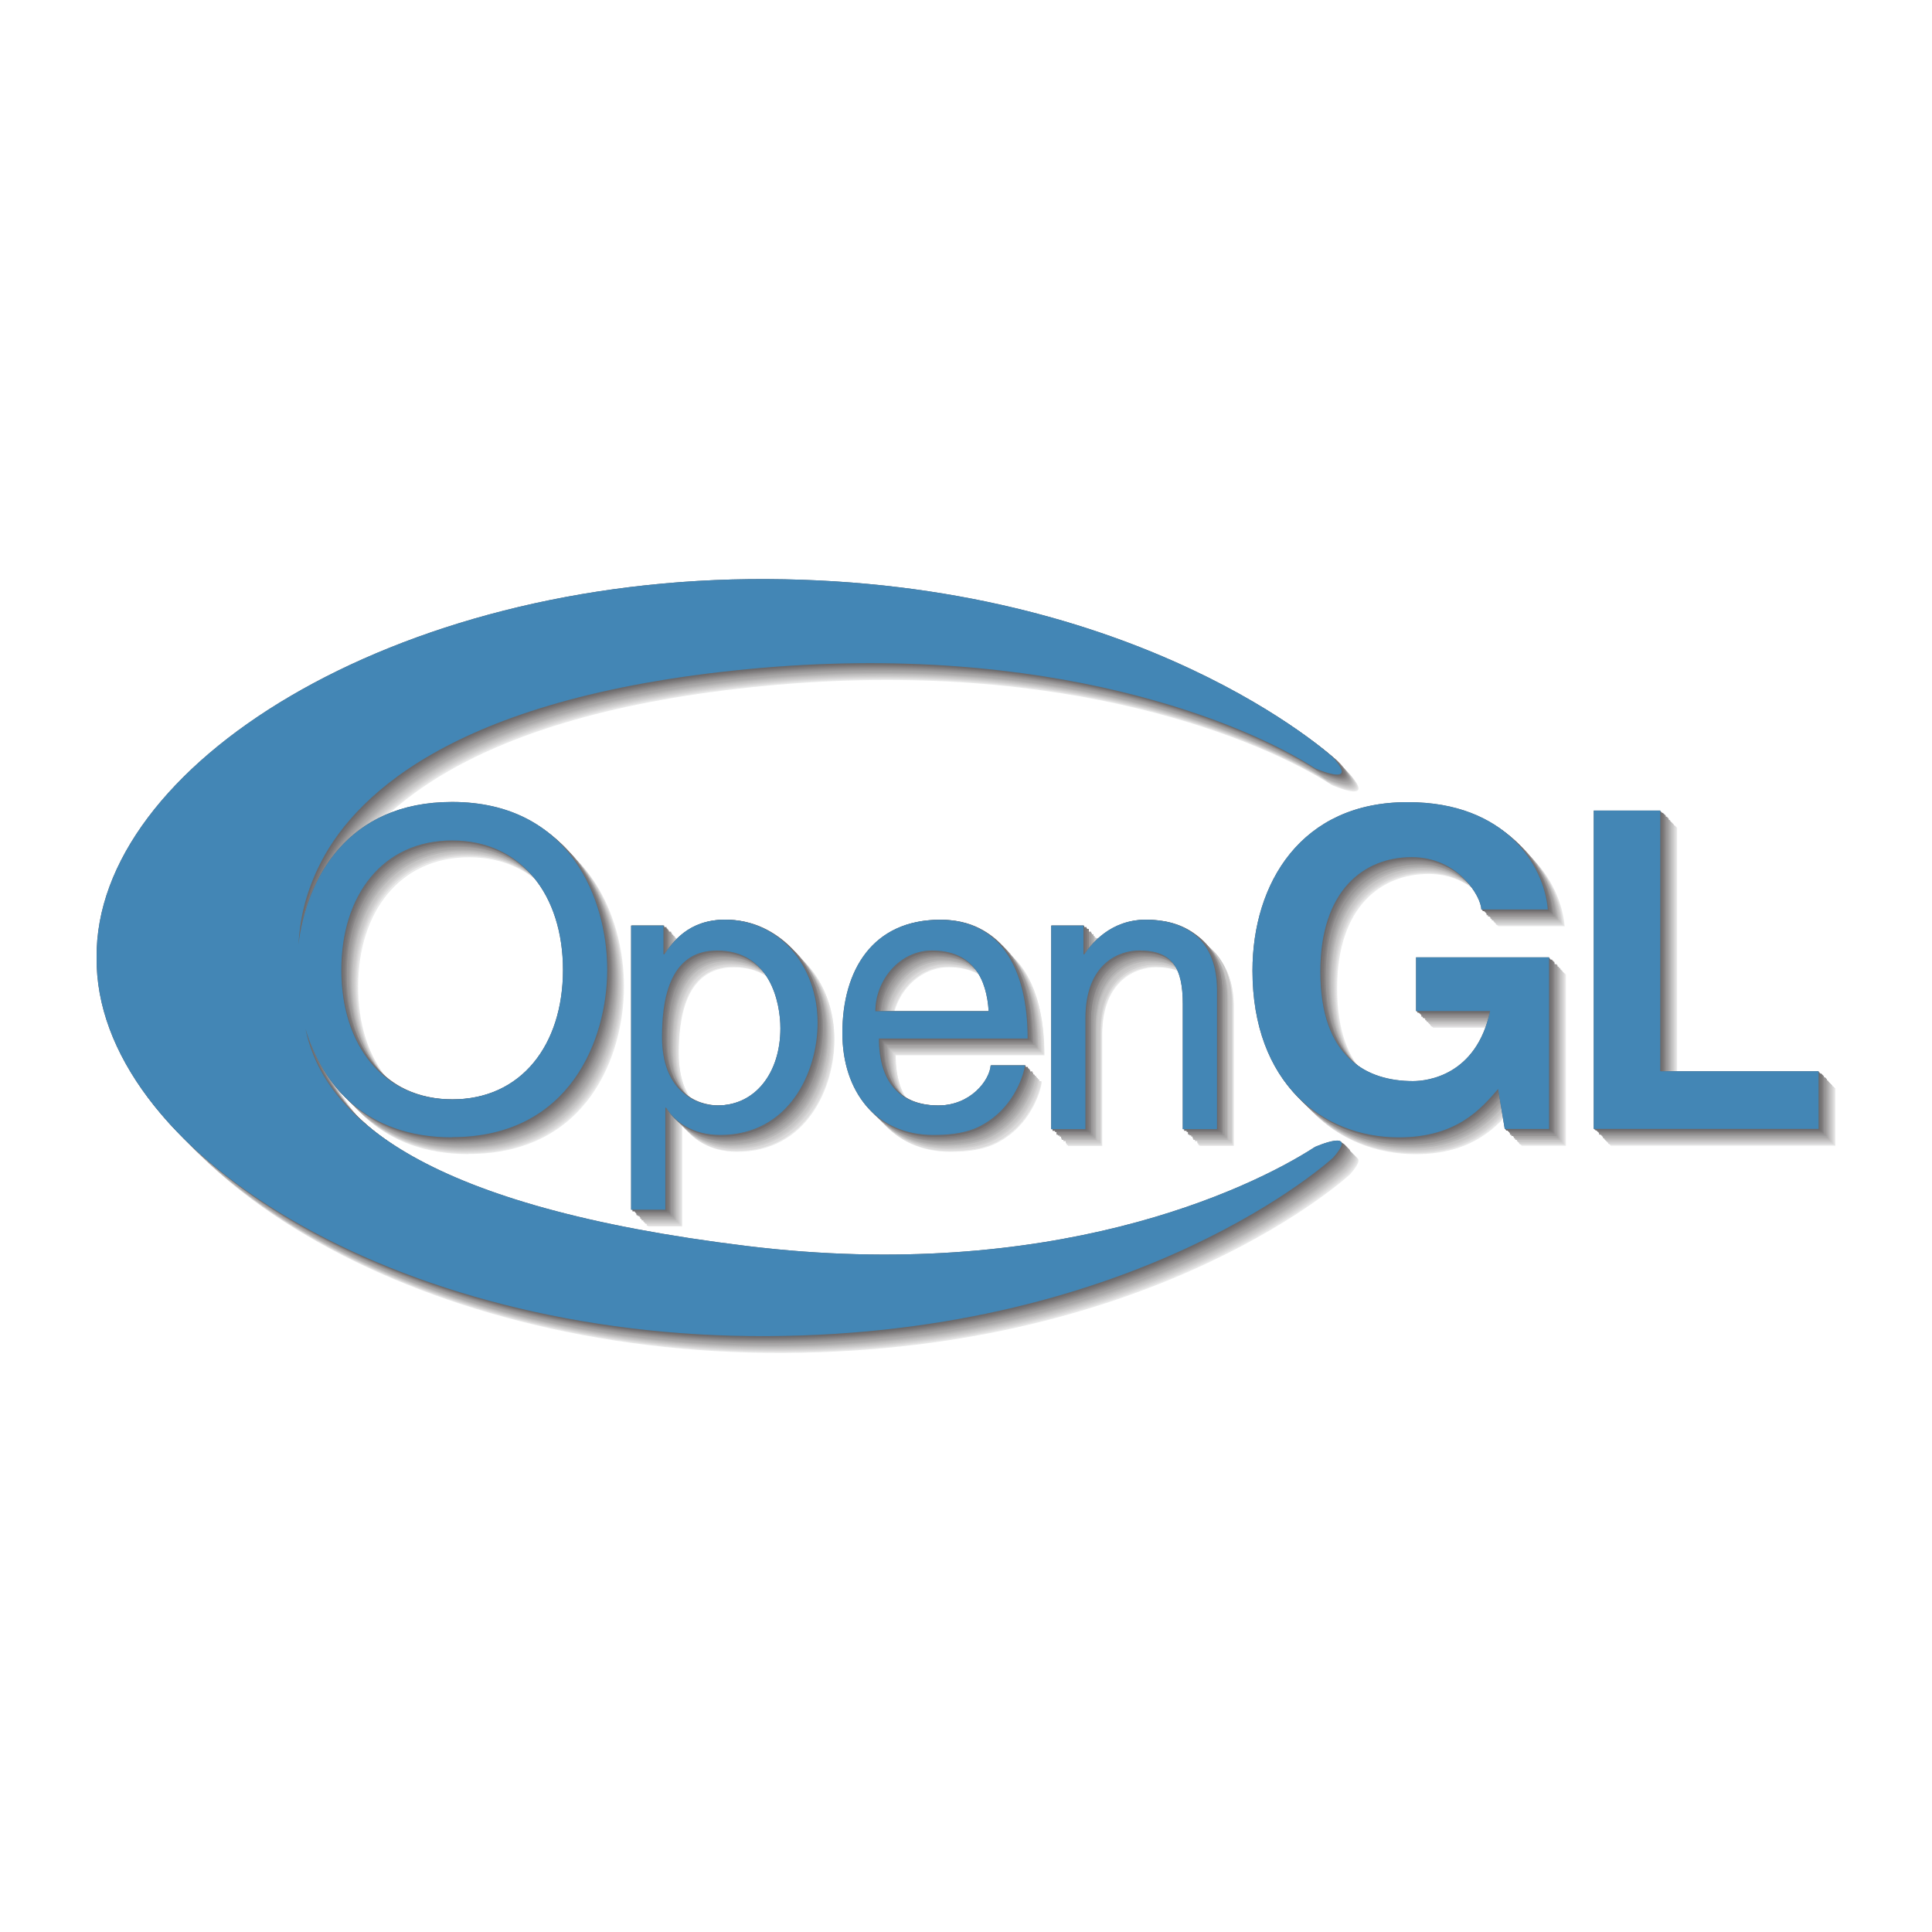<?xml version="1.0" encoding="UTF-8" standalone="no"?>
<!-- Created with Inkscape (http://www.inkscape.org/) -->

<svg
   xmlns:dc="http://purl.org/dc/elements/1.1/"
   xmlns:cc="http://creativecommons.org/ns#"
   xmlns:rdf="http://www.w3.org/1999/02/22-rdf-syntax-ns#"
   xmlns:svg="http://www.w3.org/2000/svg"
   xmlns="http://www.w3.org/2000/svg"
   xmlns:sodipodi="http://sodipodi.sourceforge.net/DTD/sodipodi-0.dtd"
   xmlns:inkscape="http://www.inkscape.org/namespaces/inkscape"
   version="1.1"
   viewBox="0 0 100 100"
   id="svg56"
   sodipodi:docname="opengl-icon.svg"
   width="100"
   height="100"
   inkscape:version="0.92.4 (5da689c313, 2019-01-14)">
  <defs
     id="defs60" />
  <sodipodi:namedview
     pagecolor="#ffffff"
     bordercolor="#666666"
     borderopacity="1"
     objecttolerance="10"
     gridtolerance="10"
     guidetolerance="10"
     inkscape:pageopacity="0"
     inkscape:pageshadow="2"
     inkscape:window-width="1888"
     inkscape:window-height="1033"
     id="namedview58"
     showgrid="false"
     inkscape:zoom="3.651924"
     inkscape:cx="123.0129"
     inkscape:cy="21.101012"
     inkscape:window-x="38"
     inkscape:window-y="0"
     inkscape:window-maximized="0"
     inkscape:current-layer="svg56" />
  <path
     d="m 24.265,59.738 c -4.503,0 -6.717,-2.743 -7.582,-5.61 0.975,4.653 6.242,9.207 22.866,11.235 15.702,1.919 25.937,-2.892 29.388,-5.131 0,0 2.332,-1.026 0.933,0.56 0,0 -9.891,9.144 -29.294,9.235 C 21.169,70.121 5.775,60.326 5.87,50.435 5.777,40.544 21.169,30.748 40.576,30.843 c 19.406,0.093 29.294,9.235 29.294,9.235 1.399,1.586 -0.933,0.56 -0.933,0.56 C 65.485,38.398 55.294,33.988 39.548,35.506 24.059,36.999 19.007,42.262 17.327,45.804 c -0.646,1.364 -0.939,2.651 -1.012,3.947 0.418,-3.382 2.521,-7.373 7.95,-7.373 6.151,0 8.033,5.119 8.033,8.673 0,3.558 -1.882,8.677 -8.033,8.677 z M 86.805,56.319 H 95 V 59.302 H 83.362 V 42.825 h 3.443 v 13.496 z m -12.642,-5.898 h 6.887 v 8.883 H 78.754 L 78.41,57.238 c -0.872,1.01 -2.134,2.502 -5.139,2.502 -3.969,0 -7.574,-2.846 -7.574,-8.63 0,-4.499 2.502,-8.745 8.057,-8.721 5.048,0 7.045,3.282 7.23,5.554 h -3.443 c 0,-0.642 -1.171,-2.708 -3.603,-2.708 -2.455,0 -4.728,1.698 -4.728,5.922 0,4.499 2.455,5.669 4.795,5.669 0.757,0 3.282,-0.299 3.993,-3.626 H 74.164 V 50.423 Z M 24.273,44.372 c -3.58,0 -5.736,2.823 -5.736,6.701 0,3.879 2.157,6.701 5.736,6.701 3.58,0 5.736,-2.823 5.736,-6.701 0,-3.879 -2.157,-6.701 -5.736,-6.701 z m 9.266,4.404 h 1.672 v 1.491 h 0.04 c 0.423,-0.604 1.229,-1.794 3.144,-1.794 2.8,0 4.795,2.374 4.795,5.337 0,2.519 -1.452,5.807 -5.04,5.807 -1.411,0 -2.338,-0.665 -2.8,-1.411 h -0.04 v 5.278 H 33.536 V 48.775 Z m 4.479,9.31 c 1.934,0 3.245,-1.676 3.245,-3.993 0,-1.35 -0.545,-4.024 -3.286,-4.024 -2.559,0 -2.841,2.76 -2.841,4.471 0,2.801 1.753,3.546 2.881,3.546 z m 15.904,-2.075 c -0.061,0.504 -0.545,1.995 -1.874,2.881 -0.484,0.322 -1.169,0.725 -2.861,0.725 -2.962,0 -4.716,-2.236 -4.716,-5.278 0,-3.265 1.572,-5.863 5.056,-5.863 3.042,0 4.534,2.418 4.534,6.147 H 46.364 c 0,2.196 1.027,3.466 3.063,3.466 1.672,0 2.66,-1.29 2.72,-2.075 h 1.773 z M 52.042,53.21 c -0.101,-1.632 -0.786,-3.143 -2.942,-3.143 -1.632,0 -2.921,1.511 -2.921,3.143 h 5.863 z m 11.82,6.104 h -1.773 v -6.487 c 0,-1.834 -0.524,-2.76 -2.257,-2.76 -1.008,0 -2.781,0.645 -2.781,3.506 v 5.744 H 55.279 V 48.776 h 1.673 v 1.491 h 0.04 c 0.383,-0.564 1.37,-1.794 3.184,-1.794 1.632,0 3.688,0.665 3.688,3.667 v 7.175"
     id="path4"
     inkscape:connector-curvature="0"
     style="fill:#e9e9e9;fill-rule:evenodd;stroke-width:0.395" />
  <path
     d="m 24.225,59.699 c -4.503,0 -6.717,-2.743 -7.582,-5.61 0.975,4.653 6.242,9.207 22.866,11.235 15.702,1.919 25.937,-2.892 29.388,-5.131 0,0 2.332,-1.026 0.933,0.56 0,0 -9.891,9.144 -29.294,9.235 C 21.13,70.081 5.736,60.286 5.831,50.395 5.737,40.504 21.13,30.708 40.536,30.803 c 19.406,0.093 29.294,9.235 29.294,9.235 1.399,1.586 -0.933,0.559 -0.933,0.559 -3.452,-2.239 -13.643,-6.649 -29.388,-5.131 -15.489,1.492 -20.541,6.756 -22.221,10.298 -0.646,1.364 -0.939,2.651 -1.012,3.947 0.418,-3.382 2.521,-7.373 7.95,-7.373 6.151,0 8.033,5.119 8.033,8.677 0,3.558 -1.882,8.677 -8.033,8.677 z M 86.765,56.279 c 2.731,-1.98e-4 5.463,-1.98e-4 8.195,0 v 2.984 H 83.322 V 42.786 h 3.443 V 56.282 Z M 74.123,50.381 c 2.295,-2.01e-4 4.59,-2.01e-4 6.887,0 v 8.883 H 78.715 c -0.115,-0.689 -0.23,-1.377 -0.344,-2.066 -0.872,1.01 -2.135,2.502 -5.139,2.502 -3.969,0 -7.574,-2.846 -7.574,-8.63 0,-4.499 2.502,-8.745 8.057,-8.721 5.048,0 7.045,3.282 7.23,5.554 h -3.443 c 0,-0.643 -1.171,-2.708 -3.603,-2.708 -2.456,0 -4.728,1.699 -4.728,5.922 0,4.499 2.455,5.669 4.795,5.669 0.757,0 3.282,-0.298 3.993,-3.626 -1.278,-1.98e-4 -2.555,-1.98e-4 -3.833,0 V 50.383 Z M 24.233,44.293 c -3.58,0 -5.736,2.823 -5.736,6.701 0,3.879 2.158,6.701 5.736,6.701 3.58,0 5.736,-2.823 5.736,-6.701 0,-3.879 -2.158,-6.701 -5.736,-6.701 z m 9.29,4.428 h 1.672 c 1.98e-4,0.497 1.98e-4,0.994 0,1.491 0.014,-1.97e-4 0.027,-1.97e-4 0.04,0 0.423,-0.604 1.229,-1.793 3.143,-1.793 2.8,0 4.795,2.374 4.795,5.337 0,2.519 -1.452,5.807 -5.04,5.807 -1.411,0 -2.338,-0.665 -2.801,-1.41 -0.013,-1.97e-4 -0.027,-1.97e-4 -0.04,0 1.98e-4,1.76 1.98e-4,3.519 0,5.278 -0.591,-1.98e-4 -1.182,-1.98e-4 -1.773,0 V 48.72 Z m 4.479,9.31 c 1.934,0 3.246,-1.676 3.246,-3.993 0,-1.35 -0.545,-4.024 -3.286,-4.024 -2.559,0 -2.841,2.761 -2.841,4.475 0,2.8 1.753,3.546 2.881,3.546 z m 15.904,-2.075 c -0.06,0.504 -0.544,1.995 -1.874,2.882 -0.483,0.322 -1.169,0.725 -2.861,0.725 -2.962,0 -4.716,-2.236 -4.716,-5.278 0,-3.264 1.572,-5.863 5.056,-5.863 3.042,0 4.534,2.418 4.534,6.147 -2.566,-1.98e-4 -5.131,-1.98e-4 -7.697,0 0,2.196 1.028,3.466 3.063,3.466 1.672,0 2.659,-1.29 2.72,-2.075 h 1.773 z M 52.027,53.155 c -0.101,-1.632 -0.786,-3.143 -2.942,-3.143 -1.632,0 -2.922,1.511 -2.922,3.143 1.954,-1.98e-4 3.909,-1.98e-4 5.863,0 z m 11.82,6.104 h -1.773 v -6.487 c 0,-1.834 -0.524,-2.761 -2.257,-2.761 -1.008,0 -2.781,0.645 -2.781,3.506 v 5.744 h -1.773 v -10.539 h 1.672 v 1.491 c 0.013,-1.98e-4 0.027,-1.98e-4 0.04,0 0.383,-0.564 1.37,-1.793 3.184,-1.793 1.632,0 3.688,0.665 3.688,3.667 v 7.171"
     id="path8"
     inkscape:connector-curvature="0"
     style="fill:#e2e2e2;fill-rule:evenodd;stroke-width:0.395" />
  <path
     d="m 24.186,59.659 c -4.503,0 -6.717,-2.743 -7.582,-5.61 0.975,4.653 6.242,9.207 22.866,11.235 15.702,1.919 25.937,-2.892 29.388,-5.131 0,0 2.332,-1.026 0.933,0.56 0,0 -9.891,9.144 -29.294,9.235 C 21.09,70.042 5.696,60.247 5.791,50.356 5.698,40.465 21.09,30.673 40.497,30.764 c 19.406,0.093 29.294,9.235 29.294,9.235 1.399,1.586 -0.933,0.559 -0.933,0.559 C 65.406,38.319 55.215,33.908 39.469,35.426 23.98,36.919 18.928,42.182 17.248,45.729 c -0.646,1.364 -0.939,2.651 -1.011,3.947 0.418,-3.382 2.521,-7.373 7.95,-7.373 6.151,0 8.033,5.119 8.033,8.677 0,3.557 -1.882,8.677 -8.033,8.677 z m 62.54,-3.42 c 2.731,-1.97e-4 5.463,-1.97e-4 8.195,0 v 2.984 c -3.879,-1.98e-4 -7.756,-1.98e-4 -11.638,0 V 42.746 h 3.443 V 56.243 Z M 74.075,50.349 h 6.887 v 8.883 c -0.765,-1.98e-4 -1.53,-1.98e-4 -2.295,0 -0.115,-0.689 -0.23,-1.377 -0.344,-2.066 -0.872,1.01 -2.135,2.502 -5.139,2.502 -3.969,0 -7.574,-2.846 -7.574,-8.63 0,-4.499 2.502,-8.745 8.057,-8.721 5.048,0 7.045,3.282 7.23,5.554 h -3.443 c 0,-0.642 -1.171,-2.708 -3.603,-2.708 -2.455,0 -4.728,1.698 -4.728,5.922 0,4.499 2.455,5.669 4.795,5.669 0.757,0 3.282,-0.298 3.993,-3.626 -1.278,-1.98e-4 -2.555,-1.98e-4 -3.833,0 V 50.351 Z M 24.186,44.301 c -3.58,0 -5.736,2.823 -5.736,6.701 0,3.879 2.158,6.701 5.736,6.701 3.58,0 5.736,-2.823 5.736,-6.701 0,-3.878 -2.157,-6.701 -5.736,-6.701 z m 9.29,4.428 h 1.672 v 1.491 c 0.014,-1.98e-4 0.027,-1.98e-4 0.04,0 0.423,-0.604 1.229,-1.793 3.144,-1.793 2.8,0 4.795,2.374 4.795,5.337 0,2.518 -1.452,5.807 -5.04,5.807 -1.41,0 -2.337,-0.665 -2.8,-1.411 -0.013,-1.5e-4 -0.027,-1.5e-4 -0.04,0 1.97e-4,1.76 1.97e-4,3.52 0,5.278 -0.591,-2.02e-4 -1.182,-2.02e-4 -1.773,0 1.97e-4,-4.902 1.97e-4,-9.808 0,-14.71 z m 4.479,9.31 c 1.934,0 3.245,-1.676 3.245,-3.993 0,-1.35 -0.545,-4.024 -3.286,-4.024 -2.559,0 -2.841,2.76 -2.841,4.475 0,2.801 1.753,3.546 2.882,3.546 z m 15.904,-2.075 c -0.061,0.504 -0.545,1.995 -1.874,2.882 -0.484,0.322 -1.169,0.725 -2.861,0.725 -2.962,0 -4.716,-2.237 -4.716,-5.278 0,-3.264 1.572,-5.863 5.056,-5.863 3.042,0 4.534,2.418 4.534,6.147 -2.566,-1.98e-4 -5.131,-1.98e-4 -7.697,0 0,2.196 1.028,3.466 3.063,3.466 1.672,0 2.659,-1.29 2.72,-2.075 h 1.773 z M 51.979,53.163 c -0.101,-1.632 -0.786,-3.143 -2.941,-3.143 -1.632,0 -2.922,1.511 -2.922,3.143 1.954,-1.98e-4 3.909,-1.98e-4 5.863,0 z m 11.82,6.104 c -0.591,-1.97e-4 -1.182,-1.97e-4 -1.773,0 v -6.487 c 0,-1.834 -0.524,-2.76 -2.257,-2.76 -1.008,0 -2.781,0.645 -2.781,3.506 v 5.744 c -0.591,-1.97e-4 -1.182,-1.97e-4 -1.773,0 V 48.729 h 1.672 v 1.491 c 0.013,-1.97e-4 0.027,-1.97e-4 0.04,0 0.383,-0.564 1.37,-1.793 3.184,-1.793 1.632,0 3.688,0.665 3.688,3.667 v 7.175"
     id="path10"
     inkscape:connector-curvature="0"
     style="fill:#dcdbdb;fill-rule:evenodd;stroke-width:0.395" />
  <path
     d="m 24.146,59.62 c -4.503,0 -6.717,-2.743 -7.582,-5.61 0.975,4.653 6.242,9.207 22.866,11.235 15.702,1.919 25.937,-2.892 29.388,-5.131 0,0 2.332,-1.026 0.933,0.56 0,0 -9.891,9.144 -29.294,9.235 C 21.051,70.002 5.657,60.207 5.752,50.316 5.658,40.425 21.051,30.629 40.457,30.724 c 19.406,0.093 29.294,9.235 29.294,9.235 1.399,1.586 -0.933,0.56 -0.933,0.56 -3.452,-2.239 -13.643,-6.649 -29.388,-5.131 -15.489,1.493 -20.541,6.756 -22.221,10.302 -0.646,1.364 -0.939,2.651 -1.012,3.947 0.419,-3.382 2.521,-7.373 7.95,-7.373 6.151,0 8.033,5.119 8.033,8.677 0,3.558 -1.882,8.673 -8.033,8.673 z m 62.54,-3.4 c 2.731,-1.97e-4 5.463,-1.97e-4 8.195,0 v 2.984 H 83.243 V 42.726 h 3.443 V 56.223 Z M 74.044,50.322 h 6.887 v 8.883 h -2.295 c -0.115,-0.689 -0.23,-1.377 -0.344,-2.066 -0.872,1.01 -2.134,2.502 -5.139,2.502 -3.969,0 -7.574,-2.846 -7.574,-8.63 0,-4.499 2.502,-8.745 8.057,-8.721 5.048,0 7.045,3.282 7.23,5.554 h -3.443 c 0,-0.643 -1.171,-2.708 -3.603,-2.708 -2.455,0 -4.728,1.698 -4.728,5.922 0,4.499 2.455,5.669 4.795,5.669 0.757,0 3.282,-0.298 3.993,-3.626 H 74.046 V 50.323 Z M 24.154,44.234 c -3.58,0 -5.736,2.823 -5.736,6.701 0,3.879 2.158,6.701 5.736,6.701 3.58,0 5.736,-2.823 5.736,-6.701 0,-3.879 -2.158,-6.701 -5.736,-6.701 z m 9.266,4.404 h 1.673 v 1.491 h 0.04 c 0.423,-0.604 1.229,-1.794 3.143,-1.794 2.801,0 4.795,2.374 4.795,5.337 0,2.519 -1.452,5.807 -5.04,5.807 -1.41,0 -2.337,-0.665 -2.8,-1.41 -0.013,-1.98e-4 -0.027,-1.98e-4 -0.041,0 1.98e-4,1.76 1.98e-4,3.519 0,5.278 h -1.773 c 1.98e-4,-4.902 1.98e-4,-9.808 0,-14.71 z m 4.479,9.31 c 1.934,0 3.246,-1.676 3.246,-3.993 0,-1.35 -0.546,-4.024 -3.286,-4.024 -2.559,0 -2.841,2.761 -2.841,4.475 0,2.8 1.753,3.546 2.882,3.546 z M 53.803,55.872 c -0.061,0.504 -0.545,1.995 -1.874,2.882 -0.484,0.322 -1.169,0.725 -2.861,0.725 -2.962,0 -4.716,-2.236 -4.716,-5.278 0,-3.264 1.572,-5.863 5.056,-5.863 3.042,0 4.534,2.418 4.534,6.147 -2.566,-1.98e-4 -5.131,-1.98e-4 -7.697,0 0,2.196 1.028,3.466 3.063,3.466 1.672,0 2.66,-1.29 2.72,-2.075 0.591,-1.98e-4 1.182,-1.98e-4 1.773,0 z m -1.879,-2.8 c -0.101,-1.632 -0.786,-3.143 -2.942,-3.143 -1.632,0 -2.922,1.511 -2.922,3.143 1.954,-1.98e-4 3.909,-1.98e-4 5.863,0 z m 11.82,6.104 h -1.773 v -6.487 c 0,-1.834 -0.524,-2.761 -2.257,-2.761 -1.008,0 -2.781,0.644 -2.781,3.506 v 5.744 h -1.773 v -10.539 h 1.673 v 1.491 h 0.04 c 0.383,-0.564 1.37,-1.794 3.184,-1.794 1.632,0 3.688,0.665 3.688,3.667 V 59.175"
     id="path12"
     inkscape:connector-curvature="0"
     style="fill:#d5d4d5;fill-rule:evenodd;stroke-width:0.395" />
  <path
     d="m 24.106,59.58 c -4.503,0 -6.717,-2.743 -7.582,-5.61 0.975,4.653 6.242,9.207 22.866,11.235 15.702,1.919 25.937,-2.892 29.388,-5.131 0,0 2.332,-1.026 0.933,0.559 0,0 -9.891,9.144 -29.294,9.235 C 21.011,69.962 5.617,60.167 5.712,50.276 5.619,40.385 21.011,30.589 40.418,30.684 c 19.406,0.093 29.294,9.235 29.294,9.235 1.399,1.586 -0.933,0.56 -0.933,0.56 -3.452,-2.239 -13.643,-6.649 -29.388,-5.131 -15.489,1.493 -20.541,6.756 -22.221,10.298 -0.646,1.364 -0.939,2.651 -1.012,3.947 0.418,-3.382 2.521,-7.373 7.95,-7.373 6.151,0 8.033,5.119 8.033,8.677 0,3.558 -1.882,8.677 -8.033,8.677 z m 62.54,-3.42 c 2.731,-1.98e-4 5.463,-1.98e-4 8.195,0 v 2.984 c -3.879,-1.98e-4 -7.756,-1.98e-4 -11.638,0 V 42.667 h 3.443 V 56.164 Z M 74.004,50.263 h 6.887 v 8.883 c -0.765,-1.97e-4 -1.53,-1.97e-4 -2.295,0 -0.115,-0.689 -0.23,-1.377 -0.344,-2.066 -0.872,1.01 -2.135,2.502 -5.139,2.502 -3.969,0 -7.574,-2.846 -7.574,-8.63 0,-4.499 2.502,-8.745 8.057,-8.721 5.048,0 7.045,3.282 7.23,5.554 h -3.443 c 0,-0.642 -1.171,-2.708 -3.603,-2.708 -2.456,0 -4.728,1.698 -4.728,5.922 0,4.499 2.455,5.669 4.795,5.669 0.757,0 3.282,-0.298 3.993,-3.626 -1.278,-1.98e-4 -2.555,-1.98e-4 -3.833,0 V 50.264 Z M 24.114,44.214 c -3.58,0 -5.736,2.823 -5.736,6.701 0,3.879 2.157,6.701 5.736,6.701 3.58,0 5.736,-2.823 5.736,-6.701 0,-3.879 -2.158,-6.701 -5.736,-6.701 z m 9.266,4.404 h 1.673 c 1.98e-4,0.497 1.98e-4,0.994 0,1.491 0.013,-1.98e-4 0.027,-1.98e-4 0.04,0 0.423,-0.604 1.229,-1.793 3.143,-1.793 2.8,0 4.795,2.374 4.795,5.337 0,2.519 -1.452,5.807 -5.04,5.807 -1.411,0 -2.338,-0.665 -2.801,-1.411 -0.013,-1.97e-4 -0.027,-1.97e-4 -0.04,0 1.97e-4,1.76 1.97e-4,3.52 0,5.278 -0.591,-1.98e-4 -1.182,-1.98e-4 -1.773,0 1.97e-4,-4.902 1.97e-4,-9.808 0,-14.71 z m 4.479,9.31 c 1.935,0 3.246,-1.676 3.246,-3.993 0,-1.35 -0.545,-4.024 -3.286,-4.024 -2.559,0 -2.841,2.76 -2.841,4.475 0,2.801 1.753,3.546 2.882,3.546 z m 15.904,-2.075 c -0.06,0.504 -0.544,1.995 -1.874,2.881 -0.483,0.322 -1.169,0.726 -2.861,0.726 -2.962,0 -4.716,-2.237 -4.716,-5.278 0,-3.264 1.572,-5.863 5.056,-5.863 3.042,0 4.534,2.418 4.534,6.147 -2.566,-1.97e-4 -5.131,-1.97e-4 -7.697,0 0,2.196 1.027,3.466 3.063,3.466 1.672,0 2.659,-1.29 2.72,-2.075 h 1.773 z M 51.885,53.052 c -0.101,-1.632 -0.786,-3.143 -2.942,-3.143 -1.632,0 -2.922,1.511 -2.922,3.143 1.954,-1.98e-4 3.909,-1.98e-4 5.863,0 z m 11.899,6.128 c -0.591,-1.98e-4 -1.182,-1.98e-4 -1.773,0 V 52.692 c 0,-1.834 -0.524,-2.76 -2.257,-2.76 -1.008,0 -2.781,0.645 -2.781,3.506 v 5.744 c -0.591,-1.98e-4 -1.182,-1.98e-4 -1.773,0 v -10.539 h 1.672 v 1.491 c 0.013,-1.98e-4 0.027,-1.98e-4 0.04,0 0.383,-0.564 1.37,-1.793 3.184,-1.793 1.632,0 3.688,0.665 3.688,3.667 v 7.175"
     id="path14"
     inkscape:connector-curvature="0"
     style="fill:#cfcece;fill-rule:evenodd;stroke-width:0.395" />
  <path
     d="m 24.067,59.541 c -4.503,0 -6.717,-2.743 -7.582,-5.61 0.975,4.653 6.242,9.207 22.866,11.235 15.702,1.919 25.937,-2.892 29.388,-5.131 0,0 2.332,-1.026 0.933,0.56 0,0 -9.891,9.144 -29.294,9.235 C 20.972,69.923 5.578,60.129 5.672,50.238 5.579,40.351 20.972,30.554 40.378,30.645 c 19.406,0.093 29.294,9.235 29.294,9.235 1.399,1.586 -0.933,0.559 -0.933,0.559 -3.452,-2.239 -13.643,-6.649 -29.388,-5.131 -15.489,1.493 -20.541,6.756 -22.221,10.302 -0.646,1.364 -0.939,2.651 -1.012,3.947 0.419,-3.382 2.521,-7.373 7.95,-7.373 6.151,0 8.033,5.119 8.033,8.677 0,3.558 -1.882,8.673 -8.033,8.673 z m 62.54,-3.42 c 2.731,-1.46e-4 5.463,-1.46e-4 8.195,0 v 2.984 H 83.164 V 42.628 h 3.443 v 13.496 z m -12.642,-5.898 h 6.887 v 8.883 h -2.295 c -0.115,-0.689 -0.23,-1.377 -0.344,-2.065 -0.872,1.01 -2.135,2.502 -5.139,2.502 -3.969,0 -7.574,-2.846 -7.574,-8.63 0,-4.499 2.502,-8.745 8.057,-8.721 5.048,0 7.045,3.282 7.23,5.554 h -3.443 c 0,-0.643 -1.171,-2.708 -3.603,-2.708 -2.455,0 -4.728,1.698 -4.728,5.922 0,4.499 2.456,5.669 4.795,5.669 0.757,0 3.282,-0.298 3.993,-3.626 -1.277,-1.98e-4 -2.555,-1.98e-4 -3.832,0 V 50.225 Z M 24.075,44.163 c -3.58,0 -5.736,2.823 -5.736,6.701 0,3.879 2.158,6.701 5.736,6.701 3.58,0 5.736,-2.823 5.736,-6.701 0,-3.878 -2.157,-6.701 -5.736,-6.701 z m 9.266,4.404 h 1.672 c 1.97e-4,0.497 1.97e-4,0.994 0,1.491 h 0.04 c 0.423,-0.604 1.229,-1.793 3.143,-1.793 2.8,0 4.795,2.374 4.795,5.337 0,2.519 -1.452,5.807 -5.04,5.807 -1.411,0 -2.337,-0.665 -2.8,-1.41 -0.013,-1.98e-4 -0.027,-1.98e-4 -0.04,0 2.02e-4,1.76 2.02e-4,3.519 0,5.278 H 33.338 V 48.566 Z m 4.479,9.31 c 1.934,0 3.246,-1.676 3.246,-3.993 0,-1.35 -0.545,-4.024 -3.286,-4.024 -2.559,0 -2.841,2.761 -2.841,4.475 0,2.8 1.753,3.546 2.882,3.546 z m 15.904,-2.075 c -0.06,0.504 -0.544,1.995 -1.874,2.882 -0.483,0.322 -1.169,0.725 -2.861,0.725 -2.962,0 -4.716,-2.236 -4.716,-5.278 0,-3.264 1.572,-5.863 5.056,-5.863 3.042,0 4.534,2.418 4.534,6.147 -2.566,-2.01e-4 -5.131,-2.01e-4 -7.697,0 0,2.196 1.028,3.465 3.063,3.465 1.672,0 2.659,-1.29 2.72,-2.075 0.591,-1.97e-4 1.182,-1.97e-4 1.773,0 z m -1.879,-2.8 c -0.101,-1.632 -0.786,-3.143 -2.941,-3.143 -1.632,0 -2.922,1.511 -2.922,3.143 1.954,-1.98e-4 3.909,-1.98e-4 5.863,0 z m 11.899,6.088 h -1.773 v -6.487 c 0,-1.834 -0.524,-2.761 -2.257,-2.761 -1.008,0 -2.781,0.645 -2.781,3.506 v 5.744 H 55.161 V 48.552 h 1.672 v 1.491 h 0.04 c 0.383,-0.564 1.37,-1.793 3.184,-1.793 1.632,0 3.688,0.665 3.688,3.667 v 7.171"
     id="path16"
     inkscape:connector-curvature="0"
     style="fill:#c8c7c7;fill-rule:evenodd;stroke-width:0.395" />
  <path
     d="m 24.027,59.501 c -4.503,0 -6.717,-2.743 -7.582,-5.61 0.975,4.653 6.242,9.207 22.862,11.235 15.702,1.919 25.937,-2.892 29.388,-5.131 0,0 2.332,-1.026 0.933,0.56 0,0 -9.891,9.144 -29.294,9.235 C 20.928,69.883 5.534,60.089 5.629,50.198 5.536,40.307 20.928,30.511 40.335,30.605 c 19.406,0.093 29.294,9.235 29.294,9.235 1.399,1.586 -0.933,0.56 -0.933,0.56 C 65.243,38.16 55.052,33.751 39.307,35.269 23.818,36.761 18.766,42.021 17.086,45.567 c -0.646,1.364 -0.939,2.651 -1.012,3.947 0.419,-3.382 2.521,-7.373 7.95,-7.373 6.151,0 8.033,5.119 8.033,8.677 0,3.557 -1.882,8.673 -8.033,8.673 z M 86.568,56.082 c 2.731,-1.98e-4 5.463,-1.98e-4 8.195,0 v 2.984 c -3.879,-1.97e-4 -7.756,-1.97e-4 -11.638,0 V 42.588 h 3.443 V 56.084 Z M 73.925,50.183 c 2.295,-2.02e-4 4.59,-2.02e-4 6.887,0 v 8.883 c -0.765,-1.97e-4 -1.53,-1.97e-4 -2.295,0 -0.115,-0.689 -0.23,-1.377 -0.344,-2.066 -0.872,1.01 -2.134,2.502 -5.139,2.502 -3.969,0 -7.574,-2.846 -7.574,-8.63 0,-4.499 2.502,-8.745 8.057,-8.721 5.048,0 7.045,3.282 7.23,5.554 h -3.443 c 0,-0.643 -1.171,-2.708 -3.603,-2.708 -2.455,0 -4.728,1.698 -4.728,5.922 0,4.499 2.455,5.669 4.795,5.669 0.757,0 3.282,-0.299 3.993,-3.626 -1.278,-1.97e-4 -2.555,-1.97e-4 -3.833,0 V 50.185 Z M 24.035,44.123 c -3.58,0 -5.736,2.823 -5.736,6.701 0,3.879 2.158,6.701 5.736,6.701 3.58,0 5.736,-2.823 5.736,-6.701 0,-3.879 -2.157,-6.701 -5.736,-6.701 z m 9.266,4.404 h 1.673 v 1.491 c 0.014,-1.97e-4 0.027,-1.97e-4 0.04,0 0.423,-0.604 1.229,-1.793 3.143,-1.793 2.801,0 4.795,2.374 4.795,5.337 0,2.519 -1.452,5.807 -5.04,5.807 -1.41,0 -2.337,-0.665 -2.8,-1.411 -0.013,-1.98e-4 -0.027,-1.98e-4 -0.04,0 v 5.278 c -0.591,-1.97e-4 -1.182,-1.97e-4 -1.773,0 1.97e-4,-4.902 1.97e-4,-9.808 0,-14.71 z m 4.479,9.31 c 1.934,0 3.246,-1.676 3.246,-3.993 0,-1.35 -0.546,-4.024 -3.286,-4.024 -2.559,0 -2.841,2.761 -2.841,4.475 0,2.801 1.753,3.546 2.882,3.546 z m 15.904,-2.075 c -0.061,0.504 -0.545,1.995 -1.874,2.882 -0.484,0.322 -1.169,0.725 -2.861,0.725 -2.962,0 -4.716,-2.237 -4.716,-5.278 0,-3.264 1.572,-5.863 5.056,-5.863 3.042,0 4.534,2.418 4.534,6.147 h -7.697 c 0,2.196 1.028,3.466 3.063,3.466 1.672,0 2.66,-1.29 2.72,-2.075 h 1.773 z M 51.805,52.961 c -0.101,-1.632 -0.786,-3.143 -2.942,-3.143 -1.632,0 -2.922,1.511 -2.922,3.143 h 5.863 z m 11.82,6.104 c -0.591,-1.98e-4 -1.182,-1.98e-4 -1.773,0 V 52.577 c 0,-1.834 -0.524,-2.761 -2.257,-2.761 -1.008,0 -2.781,0.645 -2.781,3.506 v 5.744 c -0.591,-1.98e-4 -1.182,-1.98e-4 -1.773,0 v -10.539 h 1.673 v 1.491 c 0.013,-2.02e-4 0.027,-2.02e-4 0.04,0 0.383,-0.564 1.37,-1.793 3.184,-1.793 1.632,0 3.688,0.665 3.688,3.667 v 7.175"
     id="path18"
     inkscape:connector-curvature="0"
     style="fill:#c4c3c3;fill-rule:evenodd;stroke-width:0.395" />
  <path
     d="m 23.988,59.462 c -4.503,0 -6.717,-2.743 -7.582,-5.61 0.975,4.653 6.242,9.207 22.866,11.235 15.702,1.919 25.937,-2.892 29.388,-5.131 0,0 2.332,-1.026 0.933,0.56 0,0 -9.891,9.144 -29.294,9.235 C 20.892,69.844 5.499,60.049 5.593,50.158 5.5,40.267 20.892,30.471 40.299,30.566 c 19.406,0.093 29.294,9.235 29.294,9.235 1.399,1.586 -0.933,0.56 -0.933,0.56 C 65.208,38.121 55.017,33.711 39.271,35.229 23.782,36.722 18.73,41.985 17.05,45.531 c -0.646,1.364 -0.939,2.651 -1.012,3.947 0.418,-3.383 2.521,-7.373 7.95,-7.373 6.151,0 8.033,5.119 8.033,8.677 0,3.558 -1.882,8.673 -8.033,8.673 z m 62.54,-3.42 h 8.195 v 2.984 c -3.879,-1.98e-4 -7.756,-1.98e-4 -11.638,0 V 42.549 h 3.443 V 56.045 Z M 73.878,50.112 c 2.295,-1.98e-4 4.59,-1.98e-4 6.887,0 v 8.883 c -0.765,-1.98e-4 -1.53,-1.98e-4 -2.295,0 -0.115,-0.689 -0.23,-1.377 -0.344,-2.066 -0.872,1.01 -2.135,2.502 -5.139,2.502 -3.969,0 -7.574,-2.846 -7.574,-8.63 0,-4.499 2.502,-8.745 8.057,-8.721 5.048,0 7.045,3.282 7.23,5.554 h -3.443 c 0,-0.643 -1.171,-2.708 -3.603,-2.708 -2.456,0 -4.728,1.698 -4.728,5.922 0,4.499 2.455,5.669 4.795,5.669 0.757,0 3.282,-0.298 3.993,-3.626 H 73.88 V 50.114 Z M 23.988,44.052 c -3.58,0 -5.736,2.823 -5.736,6.701 0,3.879 2.157,6.701 5.736,6.701 3.58,0 5.736,-2.823 5.736,-6.701 0,-3.879 -2.158,-6.701 -5.736,-6.701 z m 9.266,4.404 h 1.673 c 1.97e-4,0.497 1.97e-4,0.994 0,1.491 h 0.04 c 0.423,-0.604 1.229,-1.794 3.143,-1.794 2.8,0 4.795,2.374 4.795,5.337 0,2.519 -1.452,5.807 -5.04,5.807 -1.411,0 -2.338,-0.665 -2.801,-1.411 h -0.04 c 1.97e-4,1.76 1.97e-4,3.519 0,5.278 -0.591,-1.98e-4 -1.182,-1.98e-4 -1.773,0 1.97e-4,-4.902 1.97e-4,-9.808 0,-14.71 z m 4.479,9.31 c 1.935,0 3.246,-1.676 3.246,-3.993 0,-1.35 -0.545,-4.024 -3.286,-4.024 -2.559,0 -2.841,2.761 -2.841,4.471 0,2.801 1.753,3.546 2.881,3.546 z m 15.904,-2.075 c -0.06,0.504 -0.544,1.995 -1.874,2.882 -0.483,0.322 -1.169,0.725 -2.861,0.725 -2.962,0 -4.716,-2.237 -4.716,-5.278 0,-3.264 1.572,-5.863 5.056,-5.863 3.042,0 4.534,2.418 4.534,6.147 -2.566,-1.98e-4 -5.131,-1.98e-4 -7.697,0 0,2.196 1.027,3.465 3.063,3.465 1.672,0 2.66,-1.289 2.72,-2.075 0.591,-1.98e-4 1.182,-1.98e-4 1.773,0 z m -1.879,-2.801 c -0.101,-1.632 -0.786,-3.143 -2.942,-3.143 -1.632,0 -2.922,1.511 -2.922,3.143 1.954,-1.98e-4 3.909,-1.98e-4 5.863,0 z m 11.82,6.104 c -0.591,-1.98e-4 -1.182,-1.98e-4 -1.773,0 v -6.487 c 0,-1.834 -0.524,-2.761 -2.257,-2.761 -1.008,0 -2.781,0.644 -2.781,3.506 v 5.744 c -0.591,-1.97e-4 -1.182,-1.97e-4 -1.773,0 V 48.456 h 1.673 v 1.491 h 0.04 c 0.383,-0.564 1.37,-1.794 3.184,-1.794 1.632,0 3.688,0.665 3.688,3.667 v 7.171"
     id="path20"
     inkscape:connector-curvature="0"
     style="fill:#bdbcbc;fill-rule:evenodd;stroke-width:0.395" />
  <path
     d="m 23.948,59.422 c -4.503,0 -6.717,-2.743 -7.582,-5.61 0.975,4.653 6.242,9.207 22.866,11.235 15.702,1.919 25.937,-2.892 29.388,-5.131 0,0 2.332,-1.026 0.933,0.56 0,0 -9.891,9.144 -29.294,9.235 C 20.853,69.804 5.459,60.01 5.554,50.119 5.461,40.228 20.853,30.431 40.259,30.526 c 19.406,0.093 29.294,9.235 29.294,9.235 1.399,1.586 -0.933,0.56 -0.933,0.56 C 65.168,38.082 54.977,33.672 39.232,35.19 23.743,36.682 18.691,41.946 17.01,45.488 c -0.646,1.364 -0.939,2.651 -1.011,3.947 0.418,-3.382 2.521,-7.369 7.95,-7.369 6.151,0 8.033,5.119 8.033,8.673 0,3.557 -1.882,8.677 -8.033,8.677 z m 62.54,-3.42 c 2.731,-1.47e-4 5.463,-1.47e-4 8.195,0 v 2.984 c -3.879,-1.97e-4 -7.756,-1.97e-4 -11.638,0 V 42.509 h 3.443 V 56.005 Z M 73.838,50.112 h 6.887 v 8.883 c -0.765,-1.98e-4 -1.53,-1.98e-4 -2.295,0 -0.115,-0.689 -0.23,-1.377 -0.344,-2.066 -0.872,1.01 -2.135,2.502 -5.139,2.502 -3.969,0 -7.574,-2.846 -7.574,-8.63 0,-4.499 2.502,-8.745 8.057,-8.721 5.048,0 7.045,3.282 7.23,5.554 h -3.443 c 0,-0.642 -1.171,-2.708 -3.603,-2.708 -2.456,0 -4.728,1.698 -4.728,5.922 0,4.499 2.456,5.669 4.795,5.669 0.757,0 3.282,-0.299 3.993,-3.626 -1.278,-1.98e-4 -2.555,-1.98e-4 -3.833,0 V 50.114 Z M 23.948,44.052 c -3.58,0 -5.736,2.823 -5.736,6.701 0,3.879 2.158,6.701 5.736,6.701 3.58,0 5.736,-2.823 5.736,-6.701 0,-3.879 -2.157,-6.701 -5.736,-6.701 z m 9.266,4.404 h 1.672 c 1.5e-4,0.497 1.5e-4,0.994 0,1.491 h 0.04 c 0.423,-0.604 1.229,-1.793 3.143,-1.793 2.8,0 4.795,2.374 4.795,5.337 0,2.519 -1.452,5.807 -5.04,5.807 -1.411,0 -2.337,-0.665 -2.8,-1.411 -0.013,-1.98e-4 -0.027,-1.98e-4 -0.04,0 1.46e-4,1.76 1.46e-4,3.519 0,5.278 -0.591,-1.98e-4 -1.182,-1.98e-4 -1.773,0 V 48.455 Z m 4.479,9.31 c 1.934,0 3.246,-1.676 3.246,-3.993 0,-1.35 -0.545,-4.024 -3.286,-4.024 -2.559,0 -2.841,2.761 -2.841,4.475 0,2.801 1.753,3.546 2.882,3.546 z m 15.904,-2.075 c -0.06,0.504 -0.544,1.995 -1.874,2.882 -0.483,0.322 -1.169,0.725 -2.861,0.725 -2.962,0 -4.716,-2.237 -4.716,-5.278 0,-3.264 1.572,-5.863 5.056,-5.863 3.042,0 4.534,2.417 4.534,6.143 h -7.697 c 0,2.196 1.027,3.466 3.063,3.466 1.672,0 2.659,-1.29 2.72,-2.075 h 1.773 z m -1.879,-2.8 c -0.101,-1.632 -0.786,-3.144 -2.942,-3.144 -1.632,0 -2.922,1.511 -2.922,3.144 1.954,-1.98e-4 3.909,-1.98e-4 5.863,0 z m 11.82,6.104 c -0.591,-1.97e-4 -1.182,-1.97e-4 -1.773,0 v -6.487 c 0,-1.834 -0.524,-2.761 -2.257,-2.761 -1.008,0 -2.781,0.645 -2.781,3.506 v 5.744 c -0.591,-1.97e-4 -1.182,-1.97e-4 -1.773,0 V 48.457 h 1.672 v 1.491 h 0.04 c 0.383,-0.564 1.37,-1.793 3.184,-1.793 1.632,0 3.688,0.665 3.688,3.667 v 7.175"
     id="path22"
     inkscape:connector-curvature="0"
     style="fill:#b6b5b5;fill-rule:evenodd;stroke-width:0.395" />
  <path
     d="m 23.909,59.383 c -4.503,0 -6.717,-2.743 -7.582,-5.61 0.975,4.653 6.242,9.207 22.866,11.235 15.702,1.919 25.937,-2.892 29.388,-5.131 0,0 2.332,-1.026 0.933,0.56 0,0 -9.891,9.144 -29.294,9.235 C 20.813,69.765 5.419,59.97 5.514,50.079 5.421,40.188 20.813,30.392 40.22,30.487 c 19.406,0.093 29.294,9.235 29.294,9.235 1.399,1.586 -0.933,0.56 -0.933,0.56 -3.452,-2.24 -13.643,-6.649 -29.388,-5.131 -15.489,1.493 -20.541,6.756 -22.221,10.298 -0.646,1.364 -0.939,2.651 -1.011,3.947 0.418,-3.382 2.521,-7.369 7.95,-7.369 6.151,0 8.033,5.119 8.033,8.673 0,3.558 -1.882,8.677 -8.033,8.677 z M 86.449,55.943 h 8.195 v 2.984 c -3.879,-1.98e-4 -7.756,-1.98e-4 -11.638,0 V 42.45 h 3.443 v 13.496 z m -12.642,-5.898 c 2.295,-1.94e-4 4.59,-1.94e-4 6.887,0 v 8.883 c -0.765,-1.98e-4 -1.53,-1.98e-4 -2.295,0 -0.115,-0.689 -0.23,-1.377 -0.344,-2.066 -0.872,1.01 -2.135,2.502 -5.139,2.502 -3.969,0 -7.574,-2.846 -7.574,-8.63 0,-4.499 2.502,-8.745 8.057,-8.721 5.048,0 7.045,3.282 7.23,5.554 h -3.443 c 0,-0.642 -1.171,-2.708 -3.603,-2.708 -2.455,0 -4.728,1.698 -4.728,5.922 0,4.499 2.455,5.669 4.795,5.669 0.757,0 3.282,-0.298 3.993,-3.626 H 73.809 V 50.047 Z M 23.917,43.985 c -3.58,0 -5.736,2.823 -5.736,6.701 0,3.879 2.158,6.701 5.736,6.701 3.58,0 5.736,-2.823 5.736,-6.701 0,-3.879 -2.157,-6.701 -5.736,-6.701 z m 9.266,4.404 h 1.672 c 1.97e-4,0.497 1.97e-4,0.994 0,1.491 0.014,-1.98e-4 0.027,-1.98e-4 0.04,0 0.423,-0.604 1.229,-1.793 3.143,-1.793 2.801,0 4.795,2.374 4.795,5.337 0,2.519 -1.452,5.807 -5.04,5.807 -1.41,0 -2.337,-0.665 -2.8,-1.411 -0.013,-1.97e-4 -0.027,-1.97e-4 -0.04,0 v 5.278 c -0.591,-2.02e-4 -1.182,-2.02e-4 -1.773,0 1.98e-4,-4.902 1.98e-4,-9.808 0,-14.71 z m 4.479,9.31 c 1.934,0 3.245,-1.676 3.245,-3.993 0,-1.35 -0.546,-4.024 -3.286,-4.024 -2.559,0 -2.841,2.761 -2.841,4.471 0,2.801 1.753,3.546 2.882,3.546 z m 15.904,-2.075 c -0.06,0.504 -0.544,1.995 -1.874,2.882 -0.483,0.322 -1.169,0.725 -2.861,0.725 -2.962,0 -4.716,-2.237 -4.716,-5.278 0,-3.264 1.572,-5.863 5.056,-5.863 3.042,0 4.534,2.418 4.534,6.147 h -7.697 c 0,2.196 1.027,3.466 3.063,3.466 1.672,0 2.66,-1.29 2.72,-2.075 0.591,-1.98e-4 1.182,-1.98e-4 1.773,0 z m -1.879,-2.8 c -0.101,-1.632 -0.786,-3.144 -2.942,-3.144 -1.632,0 -2.922,1.511 -2.922,3.144 1.954,-1.97e-4 3.909,-1.97e-4 5.863,0 z m 11.82,6.104 c -0.591,-1.97e-4 -1.182,-1.97e-4 -1.773,0 v -6.487 c 0,-1.834 -0.524,-2.761 -2.257,-2.761 -1.008,0 -2.781,0.645 -2.781,3.506 v 5.744 c -0.591,-1.97e-4 -1.182,-1.97e-4 -1.773,0 V 48.389 h 1.673 v 1.491 c 0.013,-1.97e-4 0.027,-1.97e-4 0.04,0 0.383,-0.564 1.37,-1.793 3.184,-1.793 1.632,0 3.688,0.665 3.688,3.667 v 7.171"
     id="path24"
     inkscape:connector-curvature="0"
     style="fill:#b0aeaf;fill-rule:evenodd;stroke-width:0.395" />
  <path
     d="m 23.869,59.343 c -4.503,0 -6.717,-2.743 -7.582,-5.61 0.975,4.653 6.242,9.207 22.866,11.235 15.702,1.919 25.937,-2.892 29.388,-5.131 0,0 2.332,-1.026 0.933,0.56 0,0 -9.891,9.144 -29.294,9.235 C 20.774,69.725 5.38,59.931 5.475,50.04 5.381,40.149 20.774,30.352 40.18,30.447 c 19.406,0.093 29.294,9.235 29.294,9.235 1.399,1.586 -0.933,0.56 -0.933,0.56 -3.452,-2.239 -13.643,-6.649 -29.388,-5.131 -15.489,1.492 -20.541,6.752 -22.221,10.298 -0.646,1.364 -0.939,2.651 -1.012,3.947 0.418,-3.382 2.521,-7.373 7.95,-7.373 6.151,0 8.033,5.119 8.033,8.677 0,3.558 -1.882,8.673 -8.033,8.673 z m 62.54,-3.42 h 8.195 v 2.984 H 82.966 V 42.43 h 3.443 V 55.926 Z M 73.767,50.025 c 2.295,-1.97e-4 4.59,-1.97e-4 6.887,0 v 8.883 h -2.295 c -0.115,-0.689 -0.229,-1.377 -0.344,-2.066 -0.872,1.01 -2.135,2.502 -5.139,2.502 -3.969,0 -7.574,-2.846 -7.574,-8.63 0,-4.499 2.502,-8.745 8.057,-8.721 5.048,0 7.045,3.282 7.23,5.554 H 77.145 c 0,-0.643 -1.171,-2.708 -3.603,-2.708 -2.456,0 -4.728,1.698 -4.728,5.922 0,4.499 2.455,5.669 4.795,5.669 0.757,0 3.282,-0.298 3.993,-3.626 -1.278,-1.98e-4 -2.555,-1.98e-4 -3.833,0 V 50.027 Z M 23.877,43.965 c -3.58,0 -5.736,2.823 -5.736,6.701 0,3.879 2.157,6.701 5.736,6.701 3.58,0 5.736,-2.823 5.736,-6.701 0,-3.879 -2.157,-6.701 -5.736,-6.701 z m 9.266,4.404 h 1.673 v 1.491 c 0.013,-1.97e-4 0.027,-1.97e-4 0.04,0 0.423,-0.604 1.229,-1.793 3.143,-1.793 2.8,0 4.795,2.374 4.795,5.337 0,2.519 -1.452,5.807 -5.04,5.807 -1.41,0 -2.338,-0.665 -2.8,-1.411 -0.013,-1.98e-4 -0.027,-1.98e-4 -0.04,0 v 5.278 c -0.591,-1.97e-4 -1.182,-1.97e-4 -1.773,0 1.97e-4,-4.902 1.97e-4,-9.808 0,-14.71 z m 4.479,9.31 c 1.935,0 3.246,-1.676 3.246,-3.993 0,-1.35 -0.545,-4.024 -3.286,-4.024 -2.559,0 -2.841,2.761 -2.841,4.475 0,2.801 1.753,3.546 2.882,3.546 z M 53.527,55.603 c -0.06,0.504 -0.544,1.995 -1.874,2.882 -0.483,0.322 -1.169,0.725 -2.861,0.725 -2.962,0 -4.716,-2.237 -4.716,-5.278 0,-3.264 1.572,-5.863 5.056,-5.863 3.042,0 4.534,2.418 4.534,6.147 -2.565,-1.98e-4 -5.131,-1.98e-4 -7.697,0 0,2.196 1.027,3.466 3.063,3.466 1.672,0 2.66,-1.29 2.72,-2.075 h 1.773 z m -1.879,-2.8 c -0.101,-1.632 -0.786,-3.143 -2.941,-3.143 -1.632,0 -2.922,1.511 -2.922,3.143 h 5.863 z m 11.86,6.088 h -1.773 v -6.487 c 0,-1.834 -0.524,-2.761 -2.257,-2.761 -1.008,0 -2.781,0.645 -2.781,3.506 v 5.744 H 54.923 V 48.354 h 1.673 v 1.491 c 0.013,-1.98e-4 0.027,-1.98e-4 0.04,0 0.383,-0.564 1.371,-1.793 3.184,-1.793 1.632,0 3.688,0.665 3.688,3.667 v 7.171"
     id="path26"
     inkscape:connector-curvature="0"
     style="fill:#a9a8a8;fill-rule:evenodd;stroke-width:0.395" />
  <path
     d="m 23.83,59.264 c -4.503,0 -6.717,-2.743 -7.582,-5.61 0.975,4.653 6.242,9.207 22.866,11.235 15.702,1.919 25.937,-2.892 29.388,-5.131 0,0 2.332,-1.026 0.933,0.56 0,0 -9.891,9.144 -29.294,9.235 C 20.734,69.646 5.34,59.851 5.435,49.96 5.342,40.069 20.734,30.273 40.14,30.368 c 19.406,0.093 29.294,9.235 29.294,9.235 1.399,1.586 -0.933,0.56 -0.933,0.56 C 65.049,37.924 54.859,33.513 39.113,35.031 23.624,36.524 18.572,41.788 16.892,45.334 c -0.646,1.364 -0.939,2.651 -1.012,3.947 0.419,-3.383 2.521,-7.373 7.95,-7.373 6.151,0 8.033,5.119 8.033,8.673 0,3.558 -1.882,8.677 -8.033,8.677 z m 62.54,-3.42 h 8.195 v 2.984 c -3.879,-1.98e-4 -7.756,-1.98e-4 -11.638,0 V 42.351 H 86.37 V 55.847 Z M 73.728,49.946 h 6.887 v 8.883 c -0.765,-1.98e-4 -1.53,-1.98e-4 -2.295,0 -0.115,-0.689 -0.23,-1.377 -0.344,-2.066 -0.872,1.01 -2.134,2.502 -5.139,2.502 -3.969,0 -7.574,-2.846 -7.574,-8.63 0,-4.499 2.502,-8.745 8.057,-8.721 5.048,0 7.045,3.282 7.23,5.554 h -3.443 c 0,-0.643 -1.171,-2.708 -3.603,-2.708 -2.455,0 -4.728,1.698 -4.728,5.922 0,4.499 2.455,5.669 4.795,5.669 0.757,0 3.282,-0.298 3.993,-3.626 H 73.729 V 49.948 Z M 23.838,43.886 c -3.58,0 -5.736,2.823 -5.736,6.701 0,3.879 2.158,6.701 5.736,6.701 3.58,0 5.736,-2.823 5.736,-6.701 0,-3.879 -2.157,-6.701 -5.736,-6.701 z m 9.266,4.404 h 1.673 c 2.01e-4,0.497 2.01e-4,0.994 0,1.491 h 0.04 c 0.423,-0.604 1.229,-1.793 3.144,-1.793 2.8,0 4.795,2.374 4.795,5.337 0,2.519 -1.452,5.807 -5.04,5.807 -1.411,0 -2.338,-0.665 -2.8,-1.411 -0.013,-1.97e-4 -0.027,-1.97e-4 -0.04,0 v 5.278 c -0.591,-1.98e-4 -1.182,-1.98e-4 -1.773,0 2.01e-4,-4.902 2.01e-4,-9.808 0,-14.71 z m 4.479,9.31 c 1.934,0 3.246,-1.676 3.246,-3.993 0,-1.35 -0.545,-4.028 -3.286,-4.028 -2.559,0 -2.841,2.761 -2.841,4.475 0,2.801 1.753,3.546 2.882,3.546 z m 15.904,-2.075 c -0.061,0.504 -0.544,1.995 -1.874,2.882 -0.483,0.322 -1.169,0.725 -2.861,0.725 -2.962,0 -4.716,-2.237 -4.716,-5.278 0,-3.264 1.572,-5.863 5.056,-5.863 3.042,0 4.534,2.418 4.534,6.143 h -7.697 c 0,2.196 1.027,3.466 3.063,3.466 1.672,0 2.659,-1.29 2.72,-2.075 0.591,-1.47e-4 1.182,-1.47e-4 1.773,0 z m -1.879,-2.8 c -0.101,-1.632 -0.786,-3.144 -2.941,-3.144 -1.632,0 -2.922,1.511 -2.922,3.144 1.954,-1.98e-4 3.909,-1.98e-4 5.863,0 z m 11.82,6.104 c -0.591,-1.97e-4 -1.182,-1.97e-4 -1.773,0 v -6.487 c 0,-1.834 -0.524,-2.761 -2.257,-2.761 -1.008,0 -2.781,0.645 -2.781,3.506 v 5.744 c -0.591,-1.97e-4 -1.182,-1.97e-4 -1.773,0 V 48.291 h 1.673 v 1.491 h 0.04 c 0.383,-0.564 1.371,-1.793 3.184,-1.793 1.632,0 3.688,0.665 3.688,3.667 v 7.175"
     id="path28"
     inkscape:connector-curvature="0"
     style="fill:#a3a1a1;fill-rule:evenodd;stroke-width:0.395" />
  <path
     d="m 23.79,59.225 c -4.503,0 -6.717,-2.743 -7.582,-5.61 0.975,4.653 6.242,9.207 22.866,11.235 15.702,1.919 25.937,-2.892 29.388,-5.131 0,0 2.332,-1.026 0.933,0.56 0,0 -9.891,9.144 -29.294,9.235 C 20.694,69.607 5.3,59.812 5.395,49.921 5.302,40.03 20.694,30.234 40.101,30.329 c 19.406,0.093 29.294,9.235 29.294,9.235 1.399,1.586 -0.933,0.56 -0.933,0.56 -3.452,-2.239 -13.643,-6.649 -29.388,-5.131 -15.489,1.493 -20.541,6.756 -22.221,10.298 -0.646,1.364 -0.939,2.651 -1.012,3.947 0.418,-3.382 2.521,-7.369 7.95,-7.369 6.151,0 8.033,5.119 8.033,8.673 0,3.557 -1.882,8.673 -8.033,8.673 z m 62.54,-3.42 h 8.195 v 2.984 H 82.891 V 42.311 h 3.442 v 13.496 z m -12.642,-5.898 h 6.887 v 8.883 h -2.295 c -0.115,-0.689 -0.23,-1.377 -0.344,-2.066 -0.872,1.01 -2.135,2.502 -5.139,2.502 -3.969,0 -7.574,-2.846 -7.574,-8.63 0,-4.499 2.502,-8.745 8.057,-8.721 5.048,0 7.045,3.282 7.23,5.554 h -3.443 c 0,-0.642 -1.171,-2.708 -3.603,-2.708 -2.456,0 -4.728,1.698 -4.728,5.922 0,4.499 2.456,5.669 4.795,5.669 0.757,0 3.282,-0.298 3.993,-3.626 -1.277,-1.98e-4 -2.555,-1.98e-4 -3.833,0 V 49.909 Z M 23.798,43.819 c -3.58,0 -5.736,2.823 -5.736,6.701 0,3.879 2.157,6.701 5.736,6.701 3.58,0 5.736,-2.823 5.736,-6.701 0,-3.879 -2.157,-6.701 -5.736,-6.701 z m 9.266,4.404 h 1.672 c 1.98e-4,0.497 1.98e-4,0.994 0,1.491 h 0.04 c 0.423,-0.604 1.229,-1.793 3.143,-1.793 2.801,0 4.795,2.374 4.795,5.337 0,2.519 -1.452,5.807 -5.04,5.807 -1.411,0 -2.337,-0.665 -2.8,-1.411 -0.014,-1.46e-4 -0.027,-1.46e-4 -0.041,0 1.98e-4,1.76 1.98e-4,3.519 0,5.278 -0.591,-1.98e-4 -1.182,-1.98e-4 -1.773,0 V 48.222 Z m 4.479,9.31 c 1.934,0 3.246,-1.676 3.246,-3.993 0,-1.35 -0.545,-4.024 -3.286,-4.024 -2.559,0 -2.841,2.76 -2.841,4.471 0,2.801 1.753,3.546 2.881,3.546 z m 15.904,-2.075 c -0.06,0.504 -0.544,1.995 -1.873,2.882 -0.483,0.322 -1.169,0.725 -2.861,0.725 -2.962,0 -4.716,-2.237 -4.716,-5.278 0,-3.264 1.572,-5.863 5.056,-5.863 3.042,0 4.534,2.417 4.534,6.143 -2.565,-1.46e-4 -5.131,-1.46e-4 -7.697,0 0,2.196 1.028,3.466 3.063,3.466 1.672,0 2.659,-1.29 2.72,-2.075 h 1.773 z m -1.879,-2.8 c -0.101,-1.632 -0.786,-3.143 -2.942,-3.143 -1.632,0 -2.922,1.511 -2.922,3.143 h 5.863 z M 63.389,58.76 h -1.773 v -6.487 c 0,-1.834 -0.524,-2.76 -2.257,-2.76 -1.008,0 -2.781,0.645 -2.781,3.506 v 5.744 H 54.805 V 48.223 h 1.672 v 1.491 h 0.04 c 0.383,-0.564 1.371,-1.793 3.184,-1.793 1.632,0 3.688,0.665 3.688,3.667 v 7.171"
     id="path30"
     inkscape:connector-curvature="0"
     style="fill:#9c9a9b;fill-rule:evenodd;stroke-width:0.395" />
  <path
     d="m 23.751,59.185 c -4.503,0 -6.717,-2.743 -7.582,-5.61 0.975,4.653 6.242,9.207 22.862,11.235 15.702,1.919 25.937,-2.892 29.388,-5.131 0,0 2.332,-1.026 0.933,0.56 0,0 -9.891,9.144 -29.294,9.235 C 20.651,69.567 5.257,59.772 5.352,49.881 5.259,39.99 20.651,30.194 40.058,30.289 c 19.406,0.093 29.294,9.235 29.294,9.235 1.399,1.586 -0.933,0.56 -0.933,0.56 -3.452,-2.24 -13.643,-6.649 -29.388,-5.131 -15.489,1.493 -20.541,6.756 -22.221,10.298 -0.646,1.364 -0.938,2.651 -1.012,3.947 0.419,-3.382 2.521,-7.373 7.95,-7.373 6.151,0 8.033,5.119 8.033,8.673 0,3.557 -1.882,8.677 -8.033,8.677 z m 62.54,-3.42 c 2.731,-1.98e-4 5.463,-1.98e-4 8.195,0 v 2.984 c -3.879,-1.98e-4 -7.756,-1.98e-4 -11.634,0 V 42.272 h 3.442 V 55.768 Z M 73.641,49.915 c 2.295,-1.97e-4 4.59,-1.97e-4 6.887,0 v 8.883 c -0.765,-1.98e-4 -1.53,-1.98e-4 -2.295,0 -0.115,-0.689 -0.23,-1.377 -0.344,-2.066 -0.872,1.01 -2.134,2.502 -5.139,2.502 -3.969,0 -7.574,-2.846 -7.574,-8.63 0,-4.499 2.502,-8.745 8.057,-8.721 5.048,0 7.045,3.282 7.23,5.554 h -3.443 c 0,-0.642 -1.171,-2.708 -3.603,-2.708 -2.455,0 -4.728,1.698 -4.728,5.922 0,4.499 2.455,5.669 4.795,5.669 0.758,0 3.283,-0.298 3.993,-3.626 H 73.643 V 49.917 Z M 23.751,43.827 c -3.58,0 -5.736,2.823 -5.736,6.701 0,3.879 2.157,6.701 5.736,6.701 3.58,0 5.736,-2.823 5.736,-6.701 0,-3.879 -2.157,-6.701 -5.736,-6.701 z m 9.266,4.404 h 1.672 v 1.491 c 0.014,-1.97e-4 0.027,-1.97e-4 0.04,0 0.423,-0.604 1.229,-1.793 3.143,-1.793 2.801,0 4.795,2.374 4.795,5.337 0,2.519 -1.452,5.807 -5.04,5.807 -1.411,0 -2.337,-0.665 -2.801,-1.411 -0.013,-1.98e-4 -0.027,-1.98e-4 -0.04,0 1.98e-4,1.76 1.98e-4,3.519 0,5.278 h -1.773 c 1.98e-4,-4.902 1.98e-4,-9.808 0,-14.71 z m 4.479,9.31 c 1.934,0 3.246,-1.676 3.246,-3.993 0,-1.35 -0.545,-4.024 -3.286,-4.024 -2.559,0 -2.841,2.76 -2.841,4.471 0,2.801 1.753,3.546 2.881,3.546 z m 15.904,-2.075 c -0.061,0.504 -0.544,1.995 -1.874,2.881 -0.483,0.322 -1.169,0.725 -2.861,0.725 -2.962,0 -4.716,-2.237 -4.716,-5.278 0,-3.264 1.572,-5.863 5.056,-5.863 3.042,0 4.534,2.418 4.534,6.147 H 45.843 c 0,2.196 1.028,3.466 3.063,3.466 1.672,0 2.659,-1.29 2.72,-2.075 0.591,-1.98e-4 1.182,-1.98e-4 1.773,0 z m -1.879,-2.801 c -0.101,-1.632 -0.786,-3.143 -2.941,-3.143 -1.632,0 -2.922,1.511 -2.922,3.143 h 5.863 z m 11.82,6.104 c -0.591,-1.97e-4 -1.182,-1.97e-4 -1.773,0 v -6.487 c 0,-1.834 -0.524,-2.76 -2.257,-2.76 -1.008,0 -2.781,0.644 -2.781,3.506 v 5.744 c -0.591,-1.98e-4 -1.182,-1.98e-4 -1.773,0 V 48.231 h 1.672 v 1.491 c 0.013,-1.97e-4 0.027,-1.97e-4 0.041,0 0.383,-0.564 1.37,-1.793 3.183,-1.793 1.632,0 3.688,0.665 3.688,3.667 v 7.175"
     id="path32"
     inkscape:connector-curvature="0"
     style="fill:#989696;fill-rule:evenodd;stroke-width:0.395" />
  <path
     d="m 23.711,59.145 c -4.503,0 -6.717,-2.743 -7.582,-5.61 0.975,4.653 6.242,9.207 22.866,11.235 15.702,1.919 25.937,-2.892 29.388,-5.131 0,0 2.332,-1.026 0.933,0.56 0,0 -9.891,9.144 -29.294,9.235 C 20.616,69.528 5.222,59.733 5.317,49.842 5.223,39.955 20.616,30.159 40.022,30.25 c 19.406,0.094 29.294,9.235 29.294,9.235 1.399,1.586 -0.933,0.56 -0.933,0.56 -3.452,-2.239 -13.643,-6.649 -29.388,-5.131 -15.489,1.493 -20.541,6.756 -22.221,10.302 -0.646,1.364 -0.939,2.651 -1.012,3.947 0.419,-3.382 2.521,-7.373 7.95,-7.373 6.151,0 8.033,5.119 8.033,8.677 0,3.558 -1.882,8.677 -8.033,8.677 z m 62.501,-3.4 c 2.731,-1.98e-4 5.463,-1.98e-4 8.195,0 v 2.984 c -3.879,-1.97e-4 -7.756,-1.97e-4 -11.638,0 V 42.248 h 3.443 V 55.744 Z M 73.569,49.847 h 6.887 v 8.883 c -0.765,-1.97e-4 -1.53,-1.97e-4 -2.295,0 -0.115,-0.689 -0.23,-1.377 -0.344,-2.066 -0.872,1.01 -2.134,2.502 -5.139,2.502 -3.969,0 -7.574,-2.846 -7.574,-8.63 0,-4.499 2.502,-8.745 8.057,-8.721 5.048,0 7.045,3.282 7.23,5.554 h -3.443 c 0,-0.643 -1.171,-2.708 -3.603,-2.708 -2.455,0 -4.728,1.698 -4.728,5.922 0,4.499 2.455,5.669 4.795,5.669 0.757,0 3.282,-0.298 3.993,-3.626 -1.277,-1.98e-4 -2.555,-1.98e-4 -3.833,0 V 49.849 Z M 23.68,43.787 c -3.58,0 -5.736,2.823 -5.736,6.701 0,3.879 2.158,6.701 5.736,6.701 3.58,0 5.736,-2.823 5.736,-6.701 0,-3.879 -2.157,-6.701 -5.736,-6.701 z m 9.266,4.404 h 1.673 c 2.01e-4,0.497 2.01e-4,0.994 0,1.491 h 0.04 c 0.423,-0.604 1.229,-1.793 3.144,-1.793 2.8,0 4.795,2.374 4.795,5.337 0,2.519 -1.452,5.807 -5.04,5.807 -1.411,0 -2.338,-0.665 -2.8,-1.41 -0.013,-1.97e-4 -0.027,-1.97e-4 -0.04,0 v 5.278 c -0.591,-2.02e-4 -1.182,-2.02e-4 -1.773,0 1.98e-4,-4.902 1.98e-4,-9.808 0,-14.71 z m 4.479,9.31 c 1.934,0 3.246,-1.676 3.246,-3.993 0,-1.35 -0.545,-4.024 -3.286,-4.024 -2.559,0 -2.841,2.76 -2.841,4.475 0,2.8 1.753,3.546 2.882,3.546 z m 15.904,-2.075 c -0.061,0.504 -0.544,1.995 -1.874,2.882 -0.483,0.322 -1.169,0.725 -2.861,0.725 -2.962,0 -4.716,-2.236 -4.716,-5.278 0,-3.264 1.572,-5.863 5.056,-5.863 3.042,0 4.534,2.418 4.534,6.147 -2.565,-1.97e-4 -5.131,-1.97e-4 -7.697,0 0,2.196 1.028,3.466 3.063,3.466 1.672,0 2.66,-1.29 2.72,-2.075 h 1.773 z M 51.449,52.625 C 51.349,50.993 50.664,49.482 48.508,49.482 c -1.632,0 -2.921,1.511 -2.921,3.143 1.954,-1.98e-4 3.909,-1.98e-4 5.863,0 z m 11.82,6.104 c -0.591,-1.97e-4 -1.182,-1.97e-4 -1.773,0 V 52.242 c 0,-1.834 -0.524,-2.76 -2.257,-2.76 -1.008,0 -2.781,0.644 -2.781,3.506 v 5.744 c -0.591,-1.97e-4 -1.182,-1.97e-4 -1.773,0 v -10.539 h 1.672 v 1.491 h 0.041 c 0.383,-0.564 1.37,-1.793 3.183,-1.793 1.632,0 3.688,0.665 3.688,3.667 v 7.175"
     id="path34"
     inkscape:connector-curvature="0"
     style="fill:#918f90;fill-rule:evenodd;stroke-width:0.395" />
  <path
     d="m 23.672,59.106 c -4.503,0 -6.717,-2.743 -7.582,-5.61 0.975,4.653 6.242,9.207 22.866,11.235 15.702,1.919 25.937,-2.892 29.388,-5.131 0,0 2.332,-1.026 0.933,0.56 0,0 -9.891,9.144 -29.294,9.235 C 20.576,69.488 5.182,59.693 5.277,49.802 5.184,39.911 20.576,30.115 39.982,30.21 c 19.406,0.093 29.294,9.235 29.294,9.235 1.399,1.586 -0.933,0.56 -0.933,0.56 C 64.891,37.766 54.701,33.355 38.955,34.873 23.466,36.366 18.414,41.629 16.734,45.175 c -0.646,1.364 -0.939,2.651 -1.011,3.947 0.418,-3.382 2.521,-7.373 7.95,-7.373 6.151,0 8.033,5.119 8.033,8.673 0,3.557 -1.882,8.677 -8.033,8.677 z m 62.54,-3.42 c 2.731,-1.46e-4 5.463,-1.46e-4 8.195,0 v 2.984 c -3.879,-1.98e-4 -7.756,-1.98e-4 -11.634,0 V 42.193 H 86.215 v 13.496 z m -12.642,-5.898 h 6.887 v 8.883 c -0.765,-1.98e-4 -1.53,-1.98e-4 -2.295,0 -0.115,-0.689 -0.23,-1.377 -0.344,-2.066 -0.872,1.01 -2.135,2.502 -5.139,2.502 -3.969,0 -7.574,-2.846 -7.574,-8.63 0,-4.499 2.502,-8.745 8.057,-8.721 5.048,0 7.045,3.282 7.23,5.554 h -3.443 c 0,-0.642 -1.171,-2.708 -3.603,-2.708 -2.457,0 -4.728,1.698 -4.728,5.922 0,4.499 2.455,5.669 4.795,5.669 0.757,0 3.282,-0.298 3.993,-3.626 H 73.572 V 49.79 Z M 23.68,43.74 c -3.58,0 -5.736,2.823 -5.736,6.701 0,3.879 2.157,6.701 5.736,6.701 3.58,0 5.736,-2.823 5.736,-6.701 0,-3.879 -2.158,-6.701 -5.736,-6.701 z m 9.266,4.404 h 1.672 c 1.45e-4,0.497 1.45e-4,0.994 0,1.491 h 0.04 c 0.423,-0.604 1.229,-1.793 3.143,-1.793 2.801,0 4.795,2.374 4.795,5.337 0,2.519 -1.452,5.807 -5.04,5.807 -1.411,0 -2.338,-0.665 -2.801,-1.411 -0.013,-1.98e-4 -0.027,-1.98e-4 -0.041,0 1.94e-4,1.76 1.94e-4,3.519 0,5.278 h -1.773 V 48.143 Z m 4.479,9.31 c 1.934,0 3.245,-1.676 3.245,-3.993 0,-1.35 -0.546,-4.024 -3.286,-4.024 -2.559,0 -2.841,2.76 -2.841,4.471 0,2.801 1.753,3.546 2.882,3.546 z m 15.904,-2.075 c -0.06,0.504 -0.544,1.995 -1.873,2.882 -0.483,0.322 -1.169,0.725 -2.861,0.725 -2.962,0 -4.716,-2.237 -4.716,-5.278 0,-3.264 1.572,-5.863 5.056,-5.863 3.042,0 4.534,2.418 4.534,6.143 h -7.697 c 0,2.196 1.027,3.465 3.063,3.465 1.672,0 2.659,-1.29 2.72,-2.075 0.591,-1.97e-4 1.182,-1.97e-4 1.773,0 z m -1.879,-2.8 c -0.101,-1.632 -0.786,-3.143 -2.942,-3.143 -1.632,0 -2.922,1.511 -2.922,3.143 1.954,-1.5e-4 3.909,-1.5e-4 5.863,0 z m 11.82,6.104 c -0.591,-1.97e-4 -1.182,-1.97e-4 -1.773,0 v -6.487 c 0,-1.834 -0.524,-2.76 -2.257,-2.76 -1.008,0 -2.781,0.644 -2.781,3.506 v 5.744 c -0.591,-1.98e-4 -1.182,-1.98e-4 -1.773,0 V 48.144 h 1.672 v 1.491 h 0.041 c 0.383,-0.564 1.37,-1.793 3.183,-1.793 1.632,0 3.688,0.665 3.688,3.667 v 7.175"
     id="path36"
     inkscape:connector-curvature="0"
     style="fill:#8b8889;fill-rule:evenodd;stroke-width:0.395" />
  <path
     d="m 23.632,59.066 c -4.503,0 -6.717,-2.743 -7.582,-5.61 0.975,4.653 6.242,9.207 22.866,11.235 15.702,1.919 25.937,-2.892 29.388,-5.131 0,0 2.332,-1.026 0.933,0.56 0,0 -9.891,9.144 -29.294,9.235 C 20.537,69.449 5.143,59.654 5.238,49.763 5.144,39.872 20.537,30.076 39.943,30.171 c 19.406,0.093 29.294,9.235 29.294,9.235 1.399,1.586 -0.933,0.56 -0.933,0.56 -3.452,-2.239 -13.643,-6.649 -29.388,-5.131 -15.489,1.493 -20.541,6.756 -22.221,10.302 -0.646,1.364 -0.939,2.651 -1.012,3.947 0.419,-3.382 2.521,-7.373 7.95,-7.373 6.151,0 8.033,5.119 8.033,8.673 0,3.558 -1.882,8.673 -8.033,8.673 z m 62.54,-3.42 c 2.731,-1.98e-4 5.463,-1.98e-4 8.195,0 v 2.984 H 82.733 V 42.153 h 3.442 V 55.65 Z M 73.53,49.749 h 6.887 v 8.883 h -2.295 c -0.115,-0.689 -0.23,-1.377 -0.344,-2.066 -0.872,1.01 -2.135,2.502 -5.139,2.502 -3.969,0 -7.574,-2.846 -7.574,-8.63 0,-4.499 2.502,-8.745 8.057,-8.721 5.048,0 7.045,3.282 7.23,5.554 h -3.443 c 0,-0.643 -1.171,-2.708 -3.603,-2.708 -2.455,0 -4.728,1.698 -4.728,5.922 0,4.499 2.456,5.669 4.795,5.669 0.758,0 3.283,-0.298 3.993,-3.626 H 73.532 V 49.75 Z M 23.64,43.688 c -3.58,0 -5.736,2.823 -5.736,6.701 0,3.879 2.157,6.701 5.736,6.701 3.58,0 5.736,-2.823 5.736,-6.701 0,-3.879 -2.157,-6.701 -5.736,-6.701 z m 9.266,4.404 h 1.672 c 1.98e-4,0.497 1.98e-4,0.994 0,1.491 h 0.04 c 0.423,-0.604 1.229,-1.793 3.143,-1.793 2.801,0 4.795,2.374 4.795,5.337 0,2.519 -1.452,5.807 -5.04,5.807 -1.411,0 -2.338,-0.665 -2.801,-1.41 -0.013,-1.98e-4 -0.027,-1.98e-4 -0.04,0 1.98e-4,1.76 1.98e-4,3.519 0,5.278 -0.591,-1.97e-4 -1.182,-1.97e-4 -1.773,0 V 48.092 Z m 4.479,9.31 c 1.934,0 3.246,-1.676 3.246,-3.993 0,-1.35 -0.546,-4.024 -3.286,-4.024 -2.559,0 -2.841,2.76 -2.841,4.471 0,2.801 1.753,3.546 2.882,3.546 z m 15.904,-2.075 c -0.06,0.504 -0.544,1.995 -1.874,2.882 -0.483,0.322 -1.169,0.725 -2.861,0.725 -2.962,0 -4.716,-2.236 -4.716,-5.278 0,-3.264 1.572,-5.863 5.056,-5.863 3.042,0 4.534,2.418 4.534,6.143 -2.565,-1.98e-4 -5.131,-1.98e-4 -7.697,0 0,2.196 1.028,3.466 3.063,3.466 1.672,0 2.659,-1.29 2.72,-2.075 0.591,-1.97e-4 1.182,-1.97e-4 1.773,0 z m -1.879,-2.8 c -0.101,-1.632 -0.786,-3.143 -2.941,-3.143 -1.632,0 -2.922,1.511 -2.922,3.143 1.954,-1.94e-4 3.909,-1.94e-4 5.863,0 z m 11.86,6.088 h -1.773 v -6.487 c 0,-1.834 -0.524,-2.76 -2.257,-2.76 -1.008,0 -2.781,0.644 -2.781,3.506 v 5.744 h -1.773 v -10.539 h 1.672 v 1.491 h 0.041 c 0.383,-0.564 1.37,-1.793 3.183,-1.793 1.632,0 3.688,0.665 3.688,3.667 v 7.171"
     id="path38"
     inkscape:connector-curvature="0"
     style="fill:#848182;fill-rule:evenodd;stroke-width:0.395" />
  <path
     d="m 23.593,59.027 c -4.503,0 -6.717,-2.743 -7.582,-5.61 0.975,4.653 6.242,9.207 22.866,11.235 15.702,1.919 25.937,-2.892 29.388,-5.131 0,0 2.332,-1.026 0.933,0.56 0,0 -9.891,9.144 -29.294,9.235 C 20.497,69.409 5.103,59.614 5.198,49.723 5.105,39.832 20.497,30.036 39.904,30.131 c 19.406,0.093 29.294,9.235 29.294,9.235 1.399,1.586 -0.933,0.56 -0.933,0.56 C 64.813,37.686 54.622,33.276 38.876,34.794 23.387,36.287 18.335,41.546 16.655,45.092 c -0.646,1.364 -0.939,2.651 -1.012,3.947 0.419,-3.382 2.521,-7.373 7.95,-7.373 6.151,0 8.033,5.119 8.033,8.677 0,3.558 -1.882,8.677 -8.033,8.677 z m 62.54,-3.42 c 2.731,-1.98e-4 5.463,-1.98e-4 8.195,0 v 2.984 c -3.879,-1.98e-4 -7.756,-1.98e-4 -11.638,0 V 42.114 h 3.443 V 55.61 Z M 73.49,49.709 h 6.887 v 8.883 c -0.765,-1.98e-4 -1.53,-1.98e-4 -2.295,0 -0.115,-0.689 -0.23,-1.377 -0.344,-2.066 -0.872,1.01 -2.134,2.502 -5.139,2.502 -3.969,0 -7.574,-2.846 -7.574,-8.63 0,-4.499 2.502,-8.745 8.057,-8.721 5.048,0 7.045,3.282 7.23,5.554 h -3.443 c 0,-0.642 -1.171,-2.708 -3.603,-2.708 -2.455,0 -4.728,1.698 -4.728,5.922 0,4.499 2.455,5.669 4.795,5.669 0.757,0 3.282,-0.298 3.993,-3.626 -1.277,-1.98e-4 -2.555,-1.98e-4 -3.833,0 V 49.711 Z M 23.6,43.649 c -3.58,0 -5.736,2.823 -5.736,6.701 0,3.879 2.158,6.701 5.736,6.701 3.58,0 5.736,-2.823 5.736,-6.701 0,-3.879 -2.157,-6.701 -5.736,-6.701 z m 9.266,4.404 h 1.673 v 1.491 h 0.04 c 0.423,-0.604 1.229,-1.794 3.144,-1.794 2.8,0 4.795,2.374 4.795,5.337 0,2.519 -1.452,5.807 -5.04,5.807 -1.41,0 -2.337,-0.665 -2.8,-1.411 -0.013,-1.97e-4 -0.027,-1.97e-4 -0.04,0 1.97e-4,1.76 1.97e-4,3.519 0,5.278 -0.591,-1.98e-4 -1.182,-1.98e-4 -1.773,0 1.97e-4,-4.902 1.97e-4,-9.808 0,-14.71 z m 4.479,9.31 c 1.934,0 3.246,-1.676 3.246,-3.993 0,-1.35 -0.545,-4.024 -3.286,-4.024 -2.559,0 -2.841,2.76 -2.841,4.471 0,2.801 1.753,3.546 2.882,3.546 z M 53.25,55.287 c -0.061,0.504 -0.544,1.995 -1.874,2.881 -0.483,0.322 -1.169,0.726 -2.861,0.726 -2.962,0 -4.716,-2.237 -4.716,-5.278 0,-3.264 1.572,-5.863 5.056,-5.863 3.042,0 4.534,2.418 4.534,6.147 -2.565,-2.02e-4 -5.131,-2.02e-4 -7.697,0 0,2.196 1.028,3.466 3.063,3.466 1.672,0 2.66,-1.29 2.72,-2.075 h 1.773 z m -1.879,-2.8 c -0.101,-1.632 -0.786,-3.143 -2.942,-3.143 -1.632,0 -2.921,1.511 -2.921,3.143 h 5.863 z m 11.82,6.104 c -0.591,-2.02e-4 -1.182,-2.02e-4 -1.773,0 v -6.487 c 0,-1.834 -0.524,-2.76 -2.257,-2.76 -1.008,0 -2.781,0.645 -2.781,3.506 v 5.744 c -0.591,-2.02e-4 -1.182,-2.02e-4 -1.773,0 v -10.539 h 1.672 v 1.491 h 0.041 c 0.383,-0.564 1.37,-1.794 3.183,-1.794 1.632,0 3.688,0.665 3.688,3.667 v 7.175"
     id="path40"
     inkscape:connector-curvature="0"
     style="fill:#7d7b7b;fill-rule:evenodd;stroke-width:0.395" />
  <path
     d="m 23.553,58.987 c -4.503,0 -6.717,-2.743 -7.582,-5.61 0.975,4.653 6.242,9.207 22.862,11.235 15.702,1.919 25.937,-2.892 29.388,-5.131 0,0 2.332,-1.026 0.933,0.56 0,0 -9.891,9.144 -29.294,9.235 C 20.454,69.369 5.06,59.575 5.155,49.684 5.061,39.797 20.454,29.997 39.86,30.091 c 19.406,0.093 29.294,9.235 29.294,9.235 1.399,1.586 -0.933,0.559 -0.933,0.559 -3.452,-2.239 -13.643,-6.649 -29.388,-5.131 -15.489,1.493 -20.541,6.756 -22.221,10.302 -0.646,1.364 -0.939,2.651 -1.012,3.947 0.419,-3.382 2.521,-7.373 7.95,-7.373 6.151,0 8.033,5.119 8.033,8.677 0,3.558 -1.882,8.673 -8.033,8.673 z M 86.093,55.568 c 2.731,-1.5e-4 5.463,-1.5e-4 8.195,0 v 2.984 H 82.65 V 42.074 h 3.443 V 55.571 Z M 73.451,49.67 h 6.887 v 8.883 h -2.295 c -0.115,-0.689 -0.23,-1.377 -0.344,-2.065 -0.872,1.01 -2.135,2.502 -5.139,2.502 -3.969,0 -7.574,-2.846 -7.574,-8.63 0,-4.499 2.502,-8.745 8.057,-8.721 5.048,0 7.045,3.282 7.23,5.554 h -3.443 c 0,-0.642 -1.171,-2.708 -3.603,-2.708 -2.456,0 -4.728,1.699 -4.728,5.922 0,4.499 2.455,5.669 4.795,5.669 0.757,0 3.282,-0.298 3.993,-3.626 -1.277,-1.5e-4 -2.555,-1.5e-4 -3.833,0 V 49.671 Z M 23.561,43.582 c -3.58,0 -5.736,2.823 -5.736,6.701 0,3.879 2.157,6.701 5.736,6.701 3.58,0 5.736,-2.823 5.736,-6.701 0,-3.879 -2.157,-6.701 -5.736,-6.701 z m 9.266,4.404 h 1.673 c 1.98e-4,0.497 1.98e-4,0.994 0,1.491 h 0.04 c 0.423,-0.604 1.229,-1.793 3.143,-1.793 2.801,0 4.795,2.374 4.795,5.337 0,2.519 -1.452,5.807 -5.04,5.807 -1.411,0 -2.338,-0.665 -2.8,-1.41 -0.013,-1.98e-4 -0.027,-1.98e-4 -0.041,0 1.98e-4,1.76 1.98e-4,3.519 0,5.278 -0.591,-1.98e-4 -1.182,-1.98e-4 -1.773,0 1.98e-4,-4.902 1.98e-4,-9.808 0,-14.71 z m 4.479,9.31 c 1.934,0 3.245,-1.676 3.245,-3.993 0,-1.35 -0.545,-4.024 -3.286,-4.024 -2.559,0 -2.841,2.761 -2.841,4.471 0,2.801 1.753,3.546 2.882,3.546 z m 15.904,-2.075 c -0.06,0.504 -0.544,1.995 -1.874,2.882 -0.483,0.322 -1.169,0.725 -2.861,0.725 -2.962,0 -4.716,-2.236 -4.716,-5.278 0,-3.264 1.572,-5.863 5.056,-5.863 3.042,0 4.534,2.418 4.534,6.147 -2.565,-1.98e-4 -5.131,-1.98e-4 -7.697,0 0,2.196 1.027,3.465 3.063,3.465 1.672,0 2.659,-1.29 2.72,-2.075 0.591,-1.98e-4 1.182,-1.98e-4 1.773,0 z m -1.879,-2.8 c -0.101,-1.632 -0.786,-3.143 -2.942,-3.143 -1.632,0 -2.922,1.511 -2.922,3.143 1.954,-1.97e-4 3.909,-1.97e-4 5.863,0 z m 11.82,6.104 h -1.773 v -6.487 c 0,-1.834 -0.524,-2.761 -2.257,-2.761 -1.008,0 -2.781,0.644 -2.781,3.506 v 5.744 H 54.568 V 47.986 h 1.672 v 1.491 h 0.041 c 0.382,-0.564 1.37,-1.793 3.183,-1.793 1.632,0 3.688,0.665 3.688,3.667 v 7.171"
     id="path42"
     inkscape:connector-curvature="0"
     style="fill:#777475;fill-rule:evenodd;stroke-width:0.395" />
  <path
     d="m 23.474,58.948 c -4.503,0 -6.717,-2.743 -7.582,-5.61 0.975,4.653 6.242,9.207 22.866,11.235 15.702,1.919 25.937,-2.892 29.388,-5.131 0,0 2.332,-1.026 0.933,0.559 0,0 -9.891,9.144 -29.294,9.235 C 20.379,69.33 4.985,59.535 5.08,49.644 4.987,39.753 20.379,29.961 39.785,30.052 c 19.406,0.093 29.294,9.235 29.294,9.235 1.399,1.586 -0.933,0.56 -0.933,0.56 C 64.694,37.607 54.503,33.197 38.757,34.715 23.268,36.208 18.216,41.471 16.536,45.017 c -0.646,1.364 -0.939,2.651 -1.012,3.947 0.419,-3.382 2.521,-7.373 7.95,-7.373 6.151,0 8.033,5.119 8.033,8.673 0,3.557 -1.882,8.677 -8.033,8.677 z m 62.54,-3.42 c 2.731,-2.02e-4 5.463,-2.02e-4 8.195,0 v 2.984 c -3.879,-1.97e-4 -7.756,-1.97e-4 -11.634,0 V 42.035 h 3.442 V 55.531 Z M 73.364,49.638 h 6.887 v 8.883 c -0.765,-1.97e-4 -1.53,-1.97e-4 -2.295,0 -0.115,-0.689 -0.23,-1.377 -0.344,-2.066 -0.872,1.01 -2.134,2.502 -5.139,2.502 -3.969,0 -7.574,-2.846 -7.574,-8.63 0,-4.499 2.502,-8.745 8.057,-8.721 5.048,0 7.045,3.282 7.23,5.554 h -3.443 c 0,-0.643 -1.171,-2.708 -3.603,-2.708 -2.456,0 -4.728,1.698 -4.728,5.922 0,4.499 2.456,5.669 4.795,5.669 0.758,0 3.282,-0.298 3.993,-3.626 -1.277,-1.98e-4 -2.555,-1.98e-4 -3.833,0 V 49.64 Z M 23.474,43.589 c -3.58,0 -5.736,2.823 -5.736,6.701 0,3.879 2.157,6.701 5.736,6.701 3.58,0 5.736,-2.823 5.736,-6.701 0,-3.879 -2.157,-6.701 -5.736,-6.701 z m 9.266,4.404 h 1.672 c 1.98e-4,0.497 1.98e-4,0.994 0,1.491 h 0.04 c 0.423,-0.604 1.229,-1.793 3.143,-1.793 2.8,0 4.795,2.374 4.795,5.337 0,2.519 -1.452,5.807 -5.04,5.807 -1.411,0 -2.338,-0.665 -2.801,-1.411 -0.013,-1.97e-4 -0.027,-1.97e-4 -0.04,0 1.98e-4,1.76 1.98e-4,3.519 0,5.278 h -1.773 V 47.993 Z m 4.479,9.31 c 1.934,0 3.246,-1.676 3.246,-3.993 0,-1.35 -0.545,-4.024 -3.286,-4.024 -2.559,0 -2.841,2.76 -2.841,4.471 0,2.801 1.753,3.546 2.881,3.546 z M 53.123,55.228 c -0.06,0.504 -0.544,1.995 -1.874,2.882 -0.483,0.322 -1.169,0.725 -2.861,0.725 -2.962,0 -4.716,-2.237 -4.716,-5.278 0,-3.264 1.572,-5.863 5.056,-5.863 3.042,0 4.534,2.418 4.534,6.143 -2.565,-1.98e-4 -5.131,-1.98e-4 -7.697,0 0,2.196 1.028,3.466 3.063,3.466 1.672,0 2.659,-1.29 2.72,-2.075 h 1.773 z m -1.879,-2.801 c -0.101,-1.632 -0.786,-3.143 -2.942,-3.143 -1.632,0 -2.922,1.511 -2.922,3.143 h 5.863 z m 11.82,6.104 c -0.591,-1.98e-4 -1.182,-1.98e-4 -1.773,0 v -6.487 c 0,-1.834 -0.524,-2.76 -2.257,-2.76 -1.008,0 -2.781,0.645 -2.781,3.506 v 5.744 c -0.591,-1.98e-4 -1.182,-1.98e-4 -1.773,0 v -10.539 h 1.672 v 1.491 h 0.041 c 0.383,-0.564 1.37,-1.793 3.183,-1.793 1.632,0 3.688,0.665 3.688,3.667 v 7.175"
     id="path44"
     inkscape:connector-curvature="0"
     style="fill:#706d6e;fill-rule:evenodd;stroke-width:0.395" />
  <path
     d="m 23.434,58.908 c -4.503,0 -6.717,-2.743 -7.582,-5.61 0.975,4.653 6.242,9.207 22.866,11.235 15.702,1.919 25.937,-2.892 29.388,-5.131 0,0 2.332,-1.026 0.933,0.56 0,0 -9.891,9.144 -29.294,9.235 C 20.339,69.29 4.945,59.496 5.04,49.605 4.947,39.714 20.339,29.918 39.746,30.012 c 19.406,0.093 29.294,9.235 29.294,9.235 1.399,1.586 -0.933,0.56 -0.933,0.56 C 64.654,37.568 54.463,33.158 38.718,34.676 23.229,36.168 18.177,41.432 16.496,44.974 c -0.646,1.364 -0.939,2.651 -1.012,3.947 0.419,-3.383 2.521,-7.373 7.95,-7.373 6.151,0 8.033,5.119 8.033,8.673 0,3.558 -1.882,8.673 -8.033,8.673 z m 62.54,-3.42 h 8.195 v 2.984 c -3.879,-1.98e-4 -7.756,-1.98e-4 -11.638,0 V 41.995 h 3.443 V 55.491 Z M 73.332,49.59 h 6.887 v 8.883 c -0.765,-1.98e-4 -1.53,-1.98e-4 -2.295,0 -0.115,-0.689 -0.23,-1.377 -0.344,-2.066 -0.872,1.01 -2.134,2.502 -5.139,2.502 -3.969,0 -7.574,-2.846 -7.574,-8.63 0,-4.499 2.502,-8.745 8.057,-8.721 5.048,0 7.045,3.282 7.23,5.554 h -3.443 c 0,-0.643 -1.171,-2.708 -3.603,-2.708 -2.455,0 -4.728,1.698 -4.728,5.922 0,4.499 2.455,5.669 4.795,5.669 0.758,0 3.283,-0.298 3.993,-3.626 H 73.334 V 49.592 Z M 23.442,43.502 c -3.58,0 -5.736,2.823 -5.736,6.701 0,3.879 2.158,6.701 5.736,6.701 3.58,0 5.736,-2.823 5.736,-6.701 0,-3.879 -2.157,-6.701 -5.736,-6.701 z m 9.266,4.404 h 1.673 v 1.491 h 0.04 c 0.423,-0.604 1.229,-1.794 3.144,-1.794 2.8,0 4.795,2.374 4.795,5.337 0,2.519 -1.452,5.807 -5.04,5.807 -1.41,0 -2.337,-0.665 -2.8,-1.411 h -0.04 c 1.97e-4,1.76 1.97e-4,3.519 0,5.278 h -1.773 c 2.01e-4,-4.902 2.01e-4,-9.808 0,-14.71 z m 4.479,9.31 c 1.934,0 3.246,-1.676 3.246,-3.993 0,-1.35 -0.546,-4.024 -3.286,-4.024 -2.559,0 -2.841,2.76 -2.841,4.471 0,2.801 1.753,3.546 2.882,3.546 z M 53.092,55.141 c -0.061,0.504 -0.544,1.995 -1.874,2.882 -0.484,0.322 -1.169,0.725 -2.861,0.725 -2.962,0 -4.716,-2.237 -4.716,-5.278 0,-3.264 1.572,-5.863 5.056,-5.863 3.042,0 4.534,2.418 4.534,6.147 -2.565,-1.94e-4 -5.131,-1.94e-4 -7.697,0 0,2.196 1.028,3.465 3.063,3.465 1.672,0 2.66,-1.289 2.72,-2.075 0.591,-1.97e-4 1.182,-1.97e-4 1.773,0 z m -1.879,-2.8 c -0.101,-1.632 -0.786,-3.143 -2.942,-3.143 -1.632,0 -2.921,1.511 -2.921,3.143 1.954,-1.97e-4 3.909,-1.97e-4 5.863,0 z m 11.82,6.104 c -0.591,-1.98e-4 -1.182,-1.98e-4 -1.773,0 v -6.487 c 0,-1.834 -0.524,-2.76 -2.257,-2.76 -1.008,0 -2.781,0.644 -2.781,3.506 v 5.744 c -0.591,-1.98e-4 -1.182,-1.98e-4 -1.773,0 v -10.539 h 1.672 v 1.491 h 0.041 c 0.382,-0.564 1.37,-1.794 3.183,-1.794 1.632,0 3.688,0.665 3.688,3.667 v 7.171"
     id="path46"
     inkscape:connector-curvature="0"
     style="fill:#6c696a;fill-rule:evenodd;stroke-width:0.395" />
  <path
     d="m 23.395,58.869 c -4.503,0 -6.717,-2.743 -7.582,-5.61 0.975,4.653 6.242,9.207 22.866,11.235 15.702,1.919 25.937,-2.892 29.388,-5.131 0,0 2.333,-1.026 0.933,0.56 0,0 -9.891,9.144 -29.294,9.235 C 20.299,69.251 4.906,59.456 5,49.565 4.907,39.674 20.299,29.878 39.706,29.973 c 19.406,0.093 29.294,9.235 29.294,9.235 1.4,1.586 -0.933,0.56 -0.933,0.56 -3.452,-2.239 -13.643,-6.649 -29.388,-5.131 -15.489,1.492 -20.541,6.756 -22.221,10.298 -0.646,1.364 -0.939,2.651 -1.011,3.947 0.418,-3.382 2.521,-7.373 7.95,-7.373 6.151,0 8.033,5.119 8.033,8.677 0,3.558 -1.882,8.673 -8.033,8.673 z m 62.54,-3.42 h 8.195 v 2.984 H 82.492 V 41.956 h 3.443 V 55.452 Z M 73.293,49.551 h 6.887 v 8.883 h -2.295 l -0.344,-2.065 c -0.872,1.01 -2.134,2.502 -5.139,2.502 -3.969,0 -7.574,-2.846 -7.574,-8.63 0,-4.499 2.502,-8.745 8.057,-8.721 5.048,0 7.045,3.282 7.23,5.554 H 76.671 c 0,-0.642 -1.171,-2.708 -3.603,-2.708 -2.455,0 -4.728,1.698 -4.728,5.922 0,4.499 2.455,5.669 4.795,5.669 0.757,0 3.282,-0.299 3.993,-3.626 H 73.295 V 49.553 Z M 23.403,43.502 c -3.58,0 -5.736,2.823 -5.736,6.701 0,3.879 2.158,6.701 5.736,6.701 3.58,0 5.736,-2.823 5.736,-6.701 0,-3.879 -2.158,-6.701 -5.736,-6.701 z m 9.266,4.404 h 1.673 v 1.491 h 0.04 c 0.423,-0.604 1.229,-1.794 3.143,-1.794 2.801,0 4.795,2.374 4.795,5.337 0,2.519 -1.452,5.807 -5.04,5.807 -1.411,0 -2.338,-0.665 -2.8,-1.411 h -0.041 v 5.278 h -1.773 V 47.905 Z m 4.479,9.31 c 1.934,0 3.245,-1.676 3.245,-3.993 0,-1.35 -0.546,-4.024 -3.286,-4.024 -2.559,0 -2.841,2.761 -2.841,4.475 0,2.801 1.753,3.546 2.882,3.546 z M 53.052,55.141 c -0.061,0.504 -0.544,1.995 -1.874,2.882 -0.483,0.322 -1.169,0.725 -2.861,0.725 -2.962,0 -4.716,-2.237 -4.716,-5.278 0,-3.264 1.572,-5.863 5.056,-5.863 3.043,0 4.534,2.418 4.534,6.147 h -7.697 c 0,2.196 1.027,3.465 3.063,3.465 1.672,0 2.66,-1.29 2.72,-2.075 h 1.773 z m -1.879,-2.801 c -0.101,-1.632 -0.786,-3.143 -2.942,-3.143 -1.632,0 -2.922,1.511 -2.922,3.143 h 5.863 z m 11.82,6.104 h -1.773 v -6.487 c 0,-1.834 -0.524,-2.761 -2.257,-2.761 -1.008,0 -2.781,0.645 -2.781,3.506 v 5.744 H 54.409 V 47.907 h 1.672 v 1.491 h 0.041 c 0.382,-0.564 1.37,-1.794 3.183,-1.794 1.632,0 3.688,0.665 3.688,3.667 v 7.171"
     id="path48"
     inkscape:connector-curvature="0"
     style="fill:#656263;fill-rule:evenodd;stroke-width:0.395" />
  <path
     d="m 23.395,58.869 c -4.503,0 -6.717,-2.743 -7.582,-5.61 0.975,4.653 6.242,9.207 22.866,11.235 15.702,1.919 25.937,-2.892 29.388,-5.131 0,0 2.333,-1.026 0.933,0.56 0,0 -9.891,9.144 -29.294,9.235 C 20.299,69.251 4.906,59.456 5,49.565 4.907,39.674 20.299,29.878 39.706,29.973 c 19.406,0.093 29.294,9.235 29.294,9.235 1.4,1.586 -0.933,0.56 -0.933,0.56 -3.452,-2.239 -13.643,-6.649 -29.388,-5.131 -15.489,1.492 -20.541,6.756 -22.221,10.298 -0.646,1.364 -0.939,2.651 -1.011,3.947 0.418,-3.382 2.521,-7.373 7.95,-7.373 6.151,0 8.033,5.119 8.033,8.677 0,3.558 -1.882,8.673 -8.033,8.673 z m 62.54,-3.42 h 8.195 v 2.984 H 82.492 V 41.956 h 3.443 V 55.452 Z M 73.293,49.551 h 6.887 v 8.883 h -2.295 l -0.344,-2.065 c -0.872,1.01 -2.134,2.502 -5.139,2.502 -3.969,0 -7.574,-2.846 -7.574,-8.63 0,-4.499 2.502,-8.745 8.057,-8.721 5.048,0 7.045,3.282 7.23,5.554 H 76.671 c 0,-0.642 -1.171,-2.708 -3.603,-2.708 -2.455,0 -4.728,1.698 -4.728,5.922 0,4.499 2.455,5.669 4.795,5.669 0.757,0 3.282,-0.299 3.993,-3.626 H 73.295 V 49.553 Z M 23.403,43.502 c -3.58,0 -5.736,2.823 -5.736,6.701 0,3.879 2.158,6.701 5.736,6.701 3.58,0 5.736,-2.823 5.736,-6.701 0,-3.879 -2.158,-6.701 -5.736,-6.701 z m 9.266,4.404 h 1.673 v 1.491 h 0.04 c 0.423,-0.604 1.229,-1.794 3.143,-1.794 2.801,0 4.795,2.374 4.795,5.337 0,2.519 -1.452,5.807 -5.04,5.807 -1.411,0 -2.338,-0.665 -2.8,-1.411 h -0.041 v 5.278 h -1.773 V 47.905 Z m 4.479,9.31 c 1.934,0 3.245,-1.676 3.245,-3.993 0,-1.35 -0.546,-4.024 -3.286,-4.024 -2.559,0 -2.841,2.761 -2.841,4.475 0,2.801 1.753,3.546 2.882,3.546 z M 53.052,55.141 c -0.061,0.504 -0.544,1.995 -1.874,2.882 -0.483,0.322 -1.169,0.725 -2.861,0.725 -2.962,0 -4.716,-2.237 -4.716,-5.278 0,-3.264 1.572,-5.863 5.056,-5.863 3.043,0 4.534,2.418 4.534,6.147 h -7.697 c 0,2.196 1.027,3.465 3.063,3.465 1.672,0 2.66,-1.29 2.72,-2.075 h 1.773 z m -1.879,-2.801 c -0.101,-1.632 -0.786,-3.143 -2.942,-3.143 -1.632,0 -2.922,1.511 -2.922,3.143 h 5.863 z m 11.82,6.104 h -1.773 v -6.487 c 0,-1.834 -0.524,-2.761 -2.257,-2.761 -1.008,0 -2.781,0.645 -2.781,3.506 v 5.744 H 54.409 V 47.907 h 1.672 v 1.491 h 0.041 c 0.382,-0.564 1.37,-1.794 3.183,-1.794 1.632,0 3.688,0.665 3.688,3.667 v 7.171"
     id="path50"
     inkscape:connector-curvature="0"
     style="fill:#4386b5;fill-rule:evenodd;stroke-width:0.395" />
</svg>
